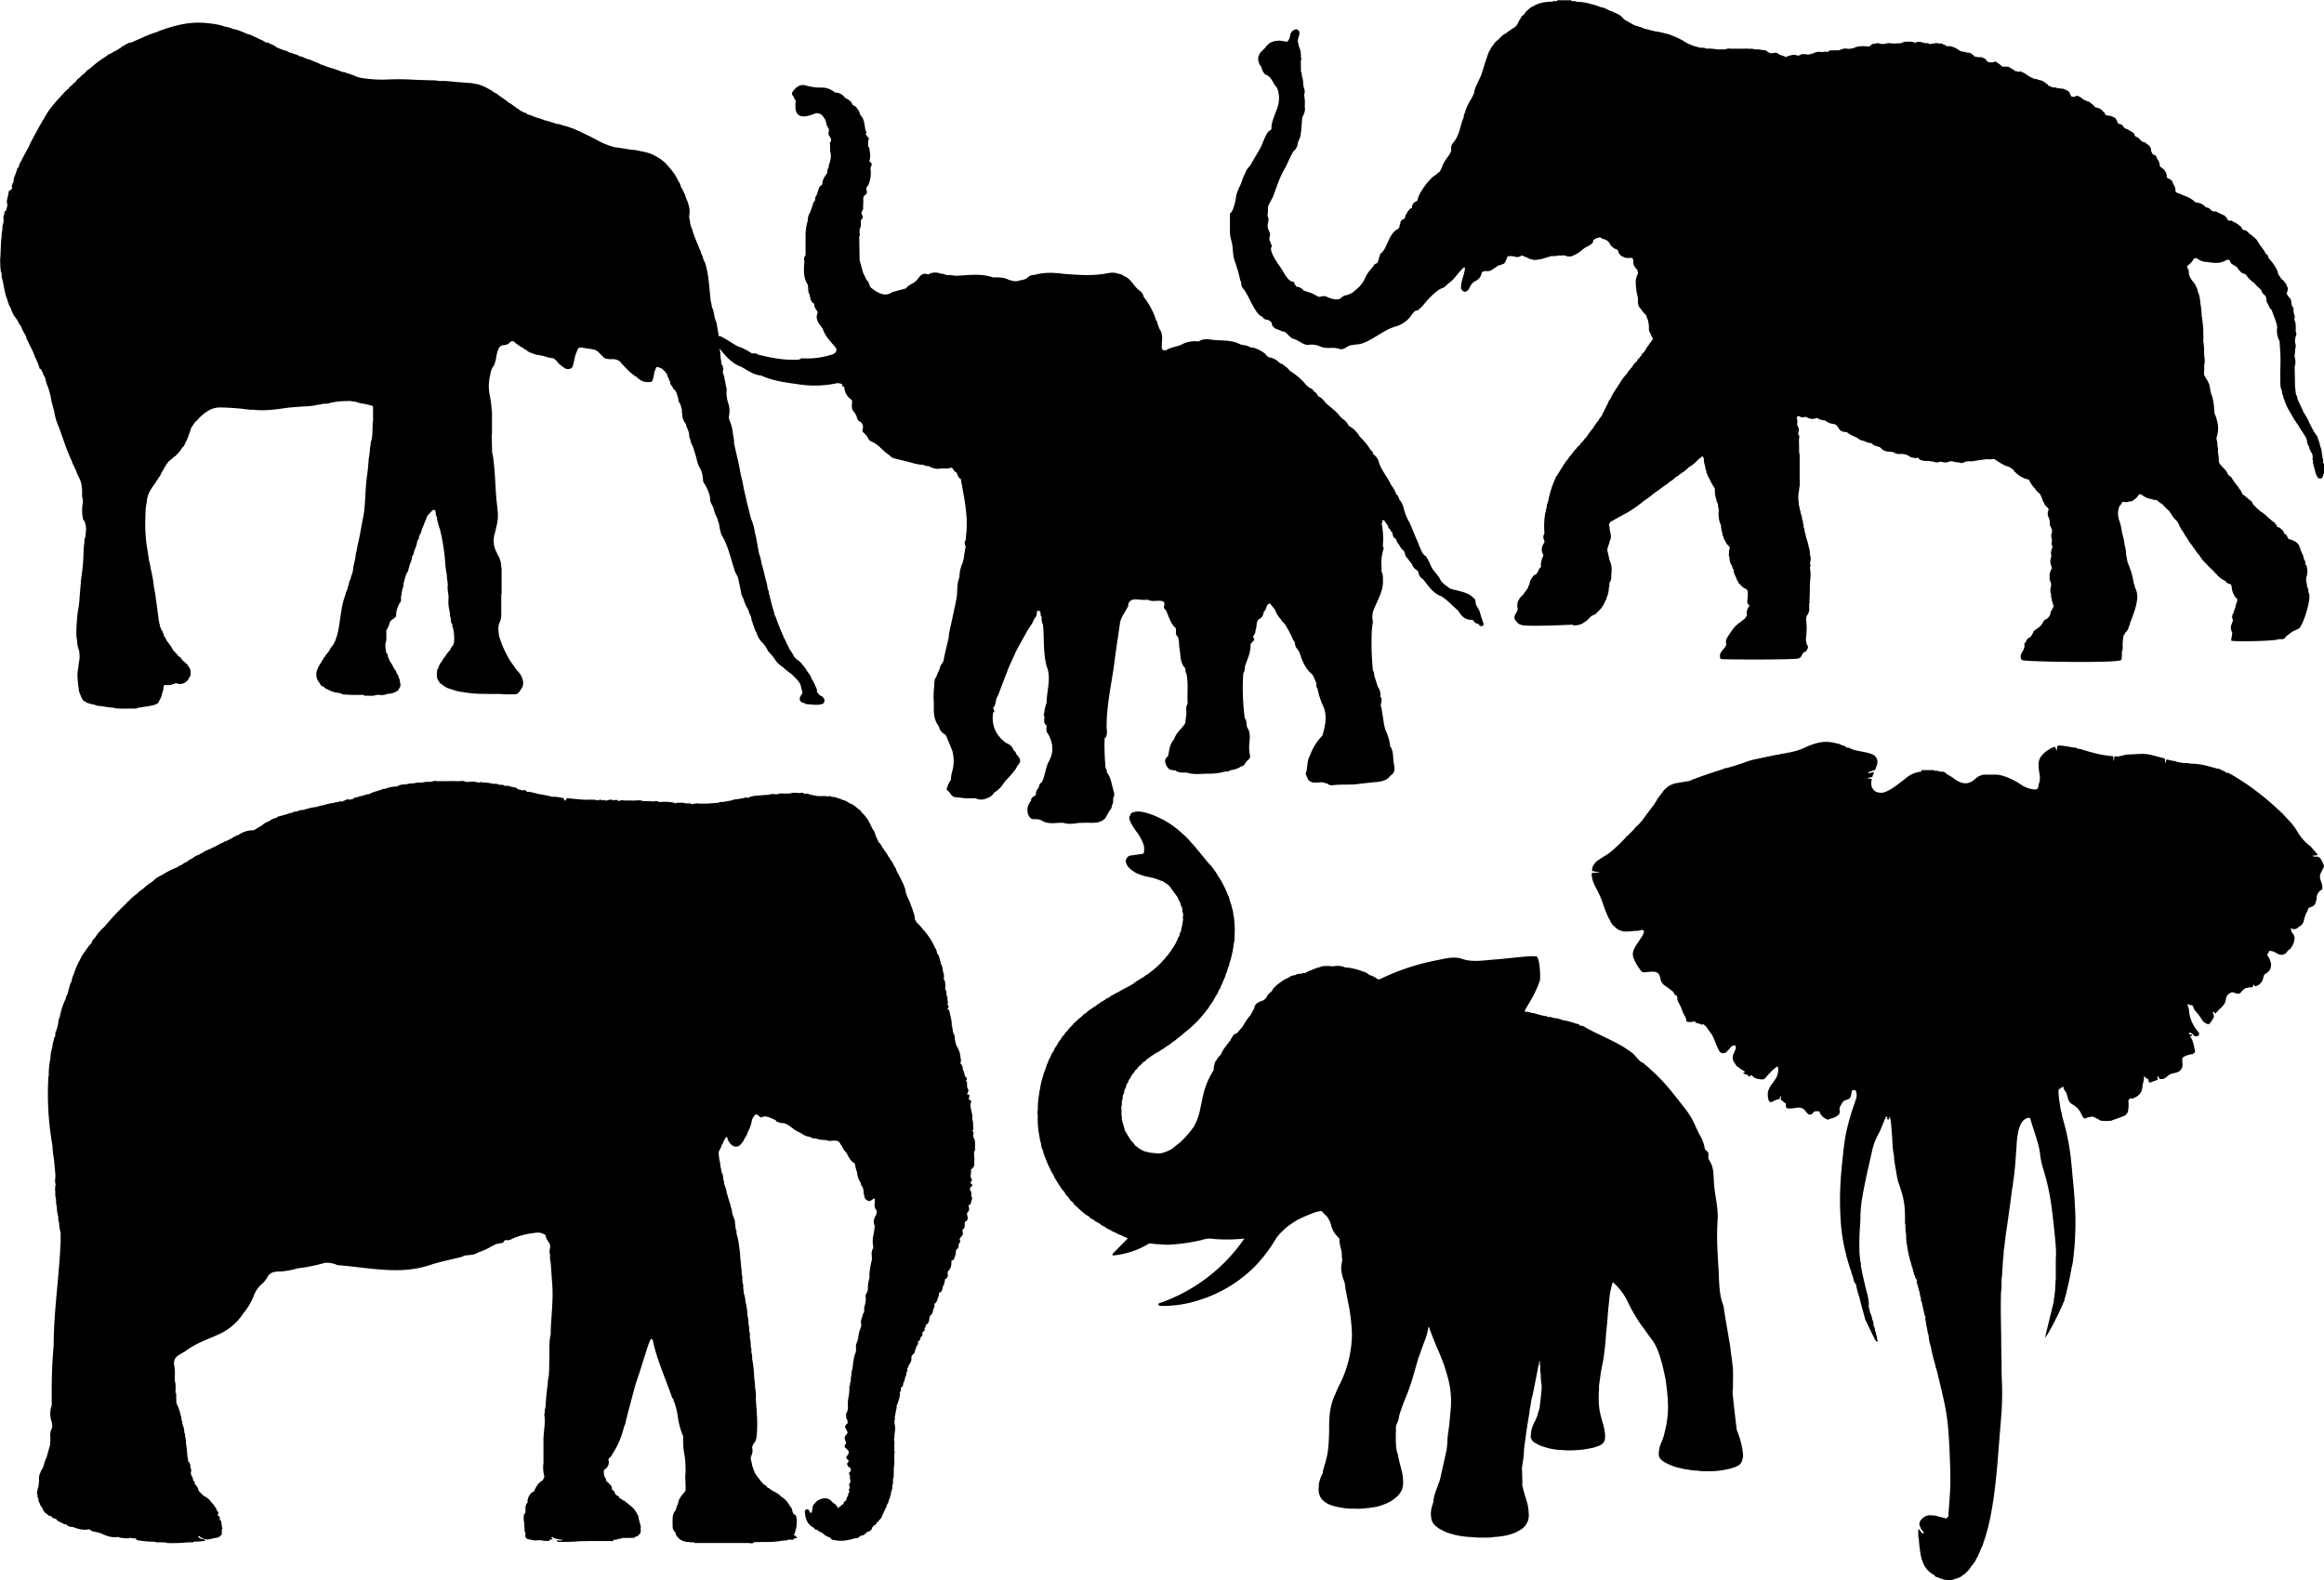 <svg id="Capa_1" data-name="Capa 1" xmlns="http://www.w3.org/2000/svg" viewBox="0 0 1049.86 714.01"><title>elephant</title><path d="M1073.84,232.24a2.08,2.08,0,0,0-.12-.32v-.37s0,0-.07-.12l.07.12a.29.29,0,0,0,0-.31c0-.5.13-1-.29-1.45a5.41,5.41,0,0,0-.34-2.11.81.81,0,0,0,0-.71,6.88,6.88,0,0,0-.6-2.27l-.16-.56a12.76,12.76,0,0,0-.91-3,.29.29,0,0,0-.07-.25c0-.82-.69-1.28-1-1.91l-1.1-1.67a1.93,1.93,0,0,0-.68-1.1,2.2,2.2,0,0,0-.66-1.4.89.89,0,0,0-.34-.69l-.12-.34a.76.76,0,0,0-.34-.7l-.13-.37a.31.31,0,0,0-.21-.35,13.89,13.89,0,0,0-1.43-2.48,1,1,0,0,0-.44-.69c-.07-.15-.15-.29-.23-.43a.29.29,0,0,0-.09-.28l-.08-.37a.35.35,0,0,0-.22-.37l-2.14-4.6a3.91,3.91,0,0,0-.71-2.14c-.12-1.18-.25-2.36-.38-3.54s0-2.45-.08-3.67l-.09-4.68-.07-.46a6.76,6.76,0,0,0,.27-3.62c-.53-1.52.12-3,0-4.56a3,3,0,0,0,.13-2.23,6.12,6.12,0,0,1,.29-3.79,2.18,2.18,0,0,0-.16-1.84c0-1.8.25-3.63-.62-5.33l-.11,0,.11,0c0-.71.46-1.42,0-2.13a7.77,7.77,0,0,1-.36-3,.5.5,0,0,0-.36-.52,5.23,5.23,0,0,1-.68-2.52,2.85,2.85,0,0,0-1.1-2.1l-1-1.46a.36.36,0,0,0,0-.29c.33-.25.28-.64.36-1a1.84,1.84,0,0,0-.09-1.87c0-.19,0-.32-.21-.36-.12-.56-.16-1.18-.81-1.45a3.32,3.32,0,0,0-1.29-1.46l-.55-.61c-.36-.79-1.07-1.37-1.32-2.22a2.73,2.73,0,0,0-.44-1.34,1.85,1.85,0,0,0-.6-1.16.3.3,0,0,0-.16-.27,4.73,4.73,0,0,0-.93-1.49,4.37,4.37,0,0,0-1.09-1.36.44.44,0,0,0-.33-.42l-.74-1c-.18-.49-.16-1.09-.72-1.38a.67.67,0,0,0-.59-.39c-.11-.36-.12-.77-.5-1l0-.07a.38.38,0,0,0-.28-.42,1.83,1.83,0,0,0-.75-1,1.94,1.94,0,0,0-.74-1.05l-1.47-2.38a.27.27,0,0,0-.26-.18c0-.58-.59-.59-.82-.94,0-.21-.11-.32-.33-.3l0,0a.28.28,0,0,0-.3-.28c-.49-.37-.84-.93-1.45-1.16L1040,128l-.41-.41c0-.16-.1-.25-.27-.24a.24.24,0,0,0-.28-.18.84.84,0,0,0-.8-.3l-1-.41a.81.81,0,0,0-.37-.66.78.78,0,0,0-.67-.77,9.27,9.27,0,0,0-3-2,.32.32,0,0,0-.27-.13c-.45-.3-.9-.61-1.48-.32-1.11-.07-1-1.3-1.74-1.78a1.7,1.7,0,0,0-.75-.68l-3.15-1.48c-.54-.48-1.2-.23-1.8-.32l-1.11-.67a2.32,2.32,0,0,0-2.09-1.09,6,6,0,0,0-3.21-2.06l-1.29-.19-.45-.25c-1.89-1.85-4.36-2.6-6.71-3.59-.78-.38-1.78-.4-2.18-1.38.26-1.7-1-2.91-1.44-4.4-.1-.37-.67-.63-1.07-.89s-.92-.5-1.39-.74a4.17,4.17,0,0,0-.71-2.83.37.37,0,0,0-.33-.39l-.13.12.13-.12a1,1,0,0,0-.68-.76L1000,98a.19.19,0,0,0-.06-.24s0,0,0,0l0,0a5,5,0,0,0-1.25-3.25c-.25-.82-.47-1.67-1.56-1.75a.5.5,0,0,0-.42-.32l-.31-.37a.73.73,0,0,0-.31-.72c-.13-1-.1-2.14-1.14-2.81a.79.79,0,0,0-.64-.48c-.58-.36-.93-1.16-1.82-1-.49-.39-1.1-.58-1.48-1.17a3.37,3.37,0,0,0-2-1.34.42.42,0,0,0-.38-.37c-.18-1.5-1.48-1.83-2.53-2.43-.21-.19-.42-.52-.65-.53a2.75,2.75,0,0,1-2.24-1.65.85.85,0,0,0-.55-.37.79.79,0,0,0-.84-.26,1.78,1.78,0,0,1-1.2-1.53.87.87,0,0,0-.51-.65c0-.24-.06-.49-.3-.6a7.2,7.2,0,0,0-4-1.15l-.69-.79a.51.51,0,0,0-.4-.58l0,0a.29.29,0,0,0-.33-.3l-.05,0c-.8-1.54-2.38-1.71-3.78-2.18a1.55,1.55,0,0,0-.72-.81,1,1,0,0,0-.75-.61,1.48,1.48,0,0,0-1-.73.7.7,0,0,0-.66-.38,13,13,0,0,1-2.23-1,4.27,4.27,0,0,0-1.68-1.16,1.49,1.49,0,0,0-1.89,0,2.43,2.43,0,0,1-1.64-.07l-.51-.94a2.32,2.32,0,0,0-1.67-1.83.77.77,0,0,0-.75-.31.2.2,0,0,0-.25-.08,1.11,1.11,0,0,0-1.18-.31.24.24,0,0,0-.28,0c-.56-.45-1.25-.1-1.85-.27-.51-.57-1.18-.21-1.77-.31l-2.12-.8c-.1-.34-.24-.64-.63-.73l-.83-.65a5,5,0,0,0-2.73-1.18,7.58,7.58,0,0,0-2.57-.63.72.72,0,0,0-.68-.36l-1.8-1c-.11-.31-.38-.38-.67-.41,0-.22-.1-.33-.32-.33a9.36,9.36,0,0,0-2.17-1.08c-.14-.3-.29-.28-.44,0-.73.25-1.38-.23-2.09-.25a.3.3,0,0,0-.28-.09,1.46,1.46,0,0,0-.82-.66l-1.28-.75A2.84,2.84,0,0,0,930,53c-.24-.12-.48-.24-.73,0l-.7-.27a11.05,11.05,0,0,0-2.46-1.84c-.37-.47-.74-.34-1.12,0l-.67.11c-.91-.09-1.94.22-2.58-.77A2.51,2.51,0,0,0,920.08,49a1.64,1.64,0,0,0-1.44-.32,9.66,9.66,0,0,1-2.45-.35,4,4,0,0,0-1.78-1.44.74.74,0,0,0-.74-.22l-.38-.06-.66-.1c-1-.49-2.29-.16-3.24-.92-1.71-1.18-3.49-2.14-5.67-1.88l-.63-.37a.36.36,0,0,0-.45-.26.52.52,0,0,0-.32-.07c-.58-.3-1.1-.83-1.84-.43a3.78,3.78,0,0,0-2.37-.16l-2.21.33a.47.47,0,0,0-.29-.14c-.43-.47-1-.28-1.49-.27L892.7,42l-.36,0a1.1,1.1,0,0,0-1.06-.28h-.7c-.31-.07-.47.21-.7.32h-.74a.26.26,0,0,0-.29-.05c-.91-.6-1.94-.25-2.91-.34a.22.22,0,0,0-.32,0l-.74.09c-.3-.07-.58-.08-.76.23-.38,0-.76,0-1,.41l-1.78,0-1.08.09v0l-2.1-.09a1.67,1.67,0,0,0-1.08,0c-.38,0-.79-.07-1.1.28l-2.07,0a.77.77,0,0,0-.46-.13,2.53,2.53,0,0,0-2.21.1,2,2,0,0,0-2,.79l-.37.34-1,.06a13.62,13.62,0,0,0-5,.22.4.4,0,0,0-.31.11,7.56,7.56,0,0,1-3.53.72,4.91,4.91,0,0,0-2.91.25.37.37,0,0,0-.28.11,3.88,3.88,0,0,1-1.77.36,1.89,1.89,0,0,0-1.08,0l-1.09,0-.69,0a.56.56,0,0,0-.66.33,2.31,2.31,0,0,1-1.11.33l-.36,0a1.62,1.62,0,0,0-1.39.13c-.48,0-.95-.25-1.44-.09a4,4,0,0,0-2.85.69L843,47a.32.32,0,0,0-.41.2c-.46.2-1-.07-1.44.38l-.67-.23a.32.32,0,0,0-.3,0h-.42a3.41,3.41,0,0,0-2.18.22,1.66,1.66,0,0,1-1.25.35l0,0a5.08,5.08,0,0,0-3.62.07,1.87,1.87,0,0,0-1.49.67,16.51,16.51,0,0,0-3-1.06,2.7,2.7,0,0,0-2.62-.87,14.1,14.1,0,0,1-1.72.16c-.28-.38-.74-.45-1.13-.64a1.41,1.41,0,0,0-1-.67c-1.57-.08-3.09-.64-4.68-.4-1.14-.51-2.36-.23-3.54-.35a.85.85,0,0,0-.73,0c-2.11,0-4.22,0-6.33,0-.86,0-1.77-.29-2.57.28l-3.87.06a17.38,17.38,0,0,0-4.26-.38h-.35l-.62-.07c-.67-.52-1.48-.22-2.22-.33A23.14,23.14,0,0,1,785.83,42a30.18,30.18,0,0,0-6.6-3.24.84.84,0,0,0-.84-.28l-.33-.1a1.18,1.18,0,0,0-1.08-.31A25.39,25.39,0,0,0,772,37l-5.37-1.37a1.38,1.38,0,0,0-1-.37.83.83,0,0,0-.73-.28,4.69,4.69,0,0,0-1.68-.47h0c-.06-.21-.21-.23-.39-.2l-.33-.12-2.51-1.41a4,4,0,0,0-1.41-.71l-.37-.33-.12.13,0,0h0l.12-.11a.41.41,0,0,0-.4-.29l0,0a1.49,1.49,0,0,0-.67-.73.32.32,0,0,0-.33-.36,5.78,5.78,0,0,0-2.41-1.47.69.69,0,0,0-.79-.32,2.89,2.89,0,0,0-1.73-.77c-1.52-.67-2.91-1.65-4.63-1.78a19,19,0,0,0-4.23-1.38,1.38,1.38,0,0,0-.52-.16,20.16,20.16,0,0,0-5.93-.85c-.75-.55-1.67-.15-2.47-.41,0-.11,0-.21,0-.32h-6.39a1.15,1.15,0,0,1,0,.32l0,.09c-.74.11-1.53-.25-2.22.26a19.14,19.14,0,0,0-5.63.73,6.28,6.28,0,0,0-1.76.72.74.74,0,0,0-.72.35,7.53,7.53,0,0,0-2.8,1.85c-.34.11-.5.42-.72.66a.35.35,0,0,0-.3.38l0,0a.66.66,0,0,0-.43.63l-.33.37a.45.45,0,0,0-.37.33,2.4,2.4,0,0,0-1.13,1.37,8.76,8.76,0,0,0-1.4,2.54l-1,1.39a.79.79,0,0,0-.64.43l0,0-.45.26c-.37.21-.8.33-1,.72a9.21,9.21,0,0,0-2.08,1.47,7.58,7.58,0,0,0-2.81,2.14c-.94,1-2.14,1.63-2.82,2.84a.27.27,0,0,0-.13.24,1.77,1.77,0,0,0-.61.89,1.52,1.52,0,0,0-.68,1l-.7,1.06c-1.3,3.34-2.31,6.78-3.39,10.2-.75,2.35-3.46,6.59-3.44,8.9a20.76,20.76,0,0,0-1.19,2.47.35.35,0,0,0-.29.35l-.29.42s0,0,0,0l0,0a23.49,23.49,0,0,0-2.44,5.69,2.69,2.69,0,0,0-.43,1.74c-1.71,3.9-1.66,7.6-4.53,11.31a4.27,4.27,0,0,0-1.17,2.25,13.73,13.73,0,0,1,0,1.57c-.33,1.92-2.87,4.07-3.56,6.17a.39.39,0,0,0-.3.39.42.42,0,0,0,0,.29,1.55,1.55,0,0,0-.37,1.11c-.28.13-.33.4-.39.66a.49.49,0,0,0-.22.45l-.46.64a2.73,2.73,0,0,0-1.35,1.16c-2.63.91-8,8.32-8.39,10.95a1.5,1.5,0,0,1-1.23,1.35,2.89,2.89,0,0,0-1.42,2.56.26.26,0,0,0-.07.25c-.6.23-1.25.4-1.41,1.16a1.38,1.38,0,0,0-.74,1.06,4.42,4.42,0,0,0-1,2.48c-1.15.45-2.2,1-2.06,2.48-.18.35-.45.68-.33,1.12a1.14,1.14,0,0,0-.07.32l-.75.93c-3,1.19-4.41,6.06-5.8,8.62a8.06,8.06,0,0,1-1,1.49c-.3.34-.66.63-1,1s-1.18,4.34-1.57,4.25a.19.19,0,0,0-.24.12.37.37,0,0,0-.41.21,1.32,1.32,0,0,0-1,1.13.41.41,0,0,0-.35.38,18,18,0,0,0-3.17,4.37c-1.43,3.54-3.11,4.67-5.59,6.85a9.35,9.35,0,0,1-4,1.58.44.44,0,0,0-.39.31s.06.07,0,.09a.36.36,0,0,0,0-.09c-.47.06-1.28,1-1.91,1.24-1.43.45-3.67-.17-5-.72a5,5,0,0,0-2.21-.64c-.78.07-1.57.58-2.27.25-1.1-.52-2-1.1-3-1.52-.34-.15-3.65-1.23-3.61-1.17a4.2,4.2,0,0,0-3.22-1.78L609,151a.77.77,0,0,0-.66-.91c-2.21,0-4.39-4.69-5.44-6.19-.81-1.15-5.85-8.06-4.11-9.61a.28.28,0,0,1-.12.08l.12-.08a1.53,1.53,0,0,0-.32-1.09,4,4,0,0,0-.7-1.75l-.06-1c0-.12,0-.24,0-.36.94-2-.68-3.11-.82-4.91-.1-1.23.89-3.2.13-4.33-.39-1.06.21-2.13,0-3.18l0-1c0-1,2-4.12,2.48-5.36,1-2.83,2.06-5.82,3.24-8.6a40.93,40.93,0,0,1,2.26-4.3c.5-.86,3.33-7.68,4.1-7.68a.46.46,0,0,0,.3-.39,4.43,4.43,0,0,0,1.06-2.49.23.23,0,0,0,0-.28c.44-1.45,1.43-2.73,1.39-4.33.46-1.55.37-7.19,1.07-8.17a5.8,5.8,0,0,0,.73-4.25,13.92,13.92,0,0,0-.31-5,4.25,4.25,0,0,0,0-3.23,9.1,9.1,0,0,1-.37-2.06,10.12,10.12,0,0,0-.66-3.65,2.56,2.56,0,0,0-.36-1.79c0-1.49,0-3-.05-4.49a.3.3,0,0,0,0-.29,1.48,1.48,0,0,0,0-1.57,2.35,2.35,0,0,0,0-1.34,6.65,6.65,0,0,0-.74-3.19.72.72,0,0,0-.28-.73c-.09-.49.08-1-.3-1.46l0-1.51a2,2,0,0,0,.32-1.26,2.15,2.15,0,0,0,.31-1.76,1,1,0,0,0-.68-1.09c-.49-.58-1-.33-1.57-.09A3.28,3.28,0,0,0,607.05,39a4.73,4.73,0,0,1-1.21,2.6,7.26,7.26,0,0,1-1.74-.14,8.67,8.67,0,0,0-6.42.89c-.11.13-.24.23-.35.35l-.36.36a3.82,3.82,0,0,0-.34.36.49.49,0,0,0-.35.36,2,2,0,0,0-.36.36l-.06.32a4.71,4.71,0,0,0-1.41,1.4,3.17,3.17,0,0,0-1.37,1.82,3.46,3.46,0,0,0-.35.79,5.46,5.46,0,0,0,1.36,4.58.3.3,0,0,0,.07.29,5.14,5.14,0,0,0,1.41,2.81l0,0a.37.37,0,0,0,.31.36c2.84.85,3.25,3.76,5,5.63l0,0a3.47,3.47,0,0,0,.29.38,12.77,12.77,0,0,1,.5,7.77c-.75,2.91-2.8,6.76-3,9.62-.08.67.21,1.48-.69,1.83-1.7.68-3.31,6-4.16,7.61-1.24,2.3-2.86,4.82-4,6.88l-.75,1.3-.34.44a7.25,7.25,0,0,0-2,3.26.42.42,0,0,0-.13.3c-.59.54-1.41,3.57-1.78,4.38-1,2.15-2,4-2.27,6.4-.16,1.45-1.17,6.19-2.67,7v8.17c0,2.32.62,3.61,1,5.69.48,2.64.22,5.17,1.23,7.74a71.62,71.62,0,0,1,2.31,8,3.49,3.49,0,0,0,.51,1.32,4.65,4.65,0,0,0,1.35,3.53c2.07,2.56,5.08,11.23,8.15,12.13.61.61,1.11,1.42,2.15,1.35l1.09.39.95.79c.25,1,.38,2,1.4,2.5a.45.45,0,0,0,.44.3.3.3,0,0,0,.36.2l1.81.75.34.06a1.31,1.31,0,0,0,1,.4c1.29-.11,3,2.92,4.57,3.29,2.5.58,4.68,3.14,7.18,2.69a8.7,8.7,0,0,1,4.92.76c3.21,1.31,5,.18,8.06.9a8.07,8.07,0,0,0,1.41.35c1.43.07,2.66-1.31,4-1.69,1.82-.51,3.85-.35,5.72-1,5.17-1.87,9.84-6.26,15-7.61a13.18,13.18,0,0,0,6-3.75c.85-.85,2.16-3.54,3.54-3.45a.69.69,0,0,0,.71-.42,13.51,13.51,0,0,0,2.53-2.48c1.56-2.05,6-6.78,8.6-7.36a.71.71,0,0,0,.58-.47,4,4,0,0,0,1.5-1.31c2.82-1.77,4.37-4.65,6.66-6.89.3-.29.59-.8,1.12-.29-.23,2.85-1.64,5.4-1.8,8.31a2.08,2.08,0,0,0,1.41,2.35c.14.31.3.25.45,0l.16,0,.13-.09a.55.55,0,0,0,.69-.32,3.07,3.07,0,0,0,1.12-1.53,5.74,5.74,0,0,1,2.88-3,4.58,4.58,0,0,0,2.48-3.55.46.46,0,0,0,.31-.4,3.33,3.33,0,0,1,2-.34,3.83,3.83,0,0,0,3-1.08.47.47,0,0,0,.44-.34,2.61,2.61,0,0,0,1.44-1h.14l.09-.1a.69.69,0,0,0,.73-.29,1.26,1.26,0,0,0,1.1-.31c1.12-.11,1.41-1,1.73-1.84a1.21,1.21,0,0,0,.38-1,1.18,1.18,0,0,0,.36-.75,16,16,0,0,1,2.77,0,3.37,3.37,0,0,0,3.6-.39l2.69,1.1a4.59,4.59,0,0,0,2.24.71c.25.35.63.26.95.23a17.45,17.45,0,0,0,5.88-1.31c.36,0,.77,0,1.05-.3,1.16-.3,2.4.09,3.54-.37l3.16-.08.08.09.11,0a3.83,3.83,0,0,0,3.53,0,14.1,14.1,0,0,0,4.43-2.88l1.47-1a.72.72,0,0,0,.72-.37.91.91,0,0,0,.69-.37c.87-.49,1.81-.93,1.74-2.18a.27.27,0,0,0,.15-.28,1,1,0,0,1-.23-.16l.23.16,1.29-.77c.68,0,1.29-.55,2-.31a.38.38,0,0,0,.46.31c.16.29.47.33.74.39a4.12,4.12,0,0,1,3.1,2.5c.27.67.92,1,1.44,1.44.56.68,1.73.47,2.1,1.43a3.68,3.68,0,0,0,2.56,2.76,3.61,3.61,0,0,0,2.52.36c1.4-.11,1.74.22,1.81,1.66,0,.63-.1,1.29.35,1.85a3.88,3.88,0,0,0,1.42,1.78c.06.71.45,1.39.23,2.14a.64.64,0,0,0-.29.73,1.15,1.15,0,0,0-.35,1.05,2.24,2.24,0,0,0-.29,1,29.25,29.25,0,0,0,1,7.9c0,.64,0,1.29,0,1.93a4.15,4.15,0,0,0,1.36,3.1l.34.32a.67.67,0,0,0,.43.68c.42.85,1.36,1.29,1.74,2.18a.29.29,0,0,0,.1.31.69.69,0,0,0,.28.71,14,14,0,0,1,.72,4.25,3.41,3.41,0,0,0,.68,2.54,1.77,1.77,0,0,0,.43,1c0,.48.38.76.65,1.1a.44.44,0,0,0,0,.32l-.39.71c-.23.36-.47.71-.71,1.06a2.53,2.53,0,0,0-.73,1,1.35,1.35,0,0,1-.31.45,1.83,1.83,0,0,0-.71,1,11.18,11.18,0,0,1-1.43,2.13,1.43,1.43,0,0,0-.77,1c-.09.13-.18.26-.29.4a2.65,2.65,0,0,0-.33.34.4.4,0,0,0-.29.38l-.16.31a.3.3,0,0,0-.31.28c-.56.18-.61.68-.75,1.14a5.76,5.76,0,0,0-1.72,1.79l-.71,1.07a1.39,1.39,0,0,0-.66.73.29.29,0,0,0-.12.25c-.34.38-.8.64-1,1.15l-.36.73a1.48,1.48,0,0,0-.71.71,17.44,17.44,0,0,0-2.49,3.53,6.42,6.42,0,0,0-1.08,1.77,2.25,2.25,0,0,0-.76,1,29.15,29.15,0,0,0-2.45,4.36,3.51,3.51,0,0,0-1,1.8,1.91,1.91,0,0,0-.46,1,1.81,1.81,0,0,0-.59,1.17,3.23,3.23,0,0,0-.7,1.41.23.23,0,0,0-.12.26,2.76,2.76,0,0,0-.73,1.5c-.36.25-.47.68-.69,1a3.55,3.55,0,0,0-1,1.45,21.15,21.15,0,0,0-2.48,3.53,29.94,29.94,0,0,0-2.87,3.86,21.28,21.28,0,0,0-2.11,2.53.41.41,0,0,0-.37.36,1.43,1.43,0,0,0-.71,1,3,3,0,0,0-1.44,1.46.34.34,0,0,0-.34.3,9.55,9.55,0,0,0-1.73,2.22,8.46,8.46,0,0,0-1.86,2.46,1,1,0,0,0-.65.71,2.16,2.16,0,0,0-.71,1.07.56.56,0,0,0-.4.62c-.3.34-.69.62-.7,1.14a2.08,2.08,0,0,0-.69,1,2,2,0,0,0-.68,1.13.91.91,0,0,0-.4.69.66.66,0,0,0-.38.63,2.44,2.44,0,0,0-.89,1.28,44.06,44.06,0,0,0-3.33,10.53,7,7,0,0,0-.7,3.12c-.39.44-.3,1-.35,1.49a4.34,4.34,0,0,0-.3.8,36.49,36.49,0,0,0-.34,9.16,2.93,2.93,0,0,0-.06,3.2l.1.7a8.56,8.56,0,0,0-.69,1.21,4.5,4.5,0,0,0-.11,4.12l.31.51c-.66,1.74-1.42,3.47-1.09,5.42a3.21,3.21,0,0,0-1.31,1.89A4.07,4.07,0,0,1,718,282.4a1.54,1.54,0,0,0-1,.66,6.74,6.74,0,0,0-1.85,3.87c-.47.49-.47,1.18-.74,1.75a.49.49,0,0,0-.29.4l0,0c-.17,0-.29.13-.27.33a.26.26,0,0,0-.14.29.4.4,0,0,0-.34.4,2.42,2.42,0,0,0-.72,1.06c-.35.35-.69.71-1,1.07a.41.41,0,0,0-.34.39,1.46,1.46,0,0,0-.75,1,2.74,2.74,0,0,0-.69,1.5,5.14,5.14,0,0,0,.06,2.83l-.42,1.37a.39.39,0,0,0-.25.42.3.3,0,0,0-.13.26.43.43,0,0,0-.31.43c-.82,1.4-.36,2.52.76,3.49a2.61,2.61,0,0,0,1.71,1.16c1.3,1.08,23,0,23.3,0a1.55,1.55,0,0,0,1.23.27,7,7,0,0,0,4.62-1.72c1.28-.68,2-2,3.21-2.76,1.31-.22,2-1.21,2.86-2.11,1.62-1.33,2.41-3.21,3.26-5A.67.67,0,0,0,750,293a11.56,11.56,0,0,0,1.06-4.63c.45-.78.05-1.7.4-2.49a3.92,3.92,0,0,0,.66-2.86c.23-2.3.45-4.6-.66-6.77l-1.08-4.7c-.1-1.49.9-2.71,1-4.16,1.19-1.89.29-3.78,0-5.67a2.67,2.67,0,0,0,0-.85,1.86,1.86,0,0,1,1.14-2.62c1.74-1,3.47-2,5.22-2.93a51.74,51.74,0,0,0,9.32-6.34,28.63,28.63,0,0,0,4.3-3.21.3.3,0,0,0,.34-.28,26.8,26.8,0,0,0,3.52-2.56.38.38,0,0,0,.38-.34c.27-.05.54-.1.66-.41a8.86,8.86,0,0,0,2.29-1.7,10,10,0,0,0,2.75-2.12,4.56,4.56,0,0,0,1.69-1.14,1.72,1.72,0,0,0,.78-.6,11.62,11.62,0,0,0,2.51-1.85,1.59,1.59,0,0,0,.68-.7,17.7,17.7,0,0,0,4.66-3.84.81.81,0,0,0,.6-.46,1.29,1.29,0,0,0,.77-.66c.92-.26.65.69,1,1a9.26,9.26,0,0,0,.65,3.6.81.81,0,0,0,.09.66,1,1,0,0,0,.3.92l.07.5a1.46,1.46,0,0,0,.32,1.1,8.16,8.16,0,0,0,1,2.14,30.09,30.09,0,0,0,2.55,4.57,13,13,0,0,0,.65,5,1.32,1.32,0,0,0,.37,1.05.74.74,0,0,0,.29.72c.19.7-.09,1.48.4,2.12l0,1.41a1.55,1.55,0,0,0,0,1.06,2.73,2.73,0,0,0,0,1.42,10.86,10.86,0,0,0,1,3.71,13.57,13.57,0,0,0,.7,3.78,2.07,2.07,0,0,0,.41,1.4c0,.3,0,.59.27.78a1,1,0,0,1,.16-.12l-.16.12c0,.61.39,1,.73,1.41a3.33,3.33,0,0,0,1.19,1.81,1.76,1.76,0,0,1,.65,1.66c-.47.54-.23,1.19-.26,1.8a3,3,0,0,0,.23,2.18,5.45,5.45,0,0,0,1.05,3.51,4.4,4.4,0,0,0,.73,1.76c0,1.57.87,2.87,1.46,4.25a.58.58,0,0,0,.36.71.45.45,0,0,0,.29.46.2.2,0,0,0,.07.24.51.51,0,0,0,.37.63l.77.79a.72.72,0,0,0,.55.47,2.57,2.57,0,0,0,1.23.93,2,2,0,0,1,1.35,2.16v1.43c-.08.7-.18,1.4-.22,2.11a1.78,1.78,0,0,0,.81,1.82c.31.77-.57,1.09-.64,1.72a3.89,3.89,0,0,0-.34,2.86c-.1.05-.12.12,0,.21l-1.06,1.5a.41.41,0,0,0-.37.35.73.73,0,0,0-.6.43l-.05,0-.35.29.35-.29c-.2,0-.3.11-.37.31a.46.46,0,0,0-.45.31c-2.85,1.82-4.5,4.64-6.23,7.4a3.55,3.55,0,0,0-.11,2.87.36.36,0,0,0-.24.43.16.16,0,0,0-.12.22l-.65.83c-.46.6-1,1.17-1.38,1.81a3,3,0,0,0-.39,2.81.39.39,0,0,0,.37.35c.11.29,34,.39,34.85-.27h.16l.12-.11c.19,0,.34,0,.4-.21a.37.37,0,0,0,.36-.36.44.44,0,0,0,.33-.45.77.77,0,0,0,.36-.71c.36-.43.63-.92,1.23-1.13a1.16,1.16,0,0,0,.92-.91.43.43,0,0,0,.26-.46l.12-.32c.34-.64-.07-1.09-.37-1.57a8.39,8.39,0,0,1-.45-2.72,33.59,33.59,0,0,0,.1-8.5,3.34,3.34,0,0,1,.57-2.23,4.22,4.22,0,0,0,.81-2.81c0-.81,0-1.63,0-2.44a.64.64,0,0,0,.08-.87l.05-.11-.07-.09a3.68,3.68,0,0,1-.37-.32l.37.32a.2.2,0,0,0,0-.31,3.12,3.12,0,0,0,.12-1.25c.16-2.32.06-4.64.17-6.95a.31.31,0,0,0,.06-.29c0-.11,0-.21,0-.32a18.74,18.74,0,0,0-.07-5.79.28.28,0,0,0,0-.29,1.41,1.41,0,0,0,0-1.49.22.22,0,0,0,0-.32.43.43,0,0,0,.07-.26,5.53,5.53,0,0,0,0-3.39.66.66,0,0,0-.12-.32,7.85,7.85,0,0,0-.44-3.15,26.09,26.09,0,0,0-1.3-4.67c-.07-.49,0-1-.38-1.43a2.6,2.6,0,0,0-.34-1.47.16.16,0,0,0,0-.24,1.29,1.29,0,0,0-.31-1.1.27.27,0,0,0-.06-.32,2.5,2.5,0,0,0-.34-1.77.69.69,0,0,0,0-.72.87.87,0,0,0-.27-.74,9,9,0,0,0-.76-3.19,2.23,2.23,0,0,0-.34-1.42.67.67,0,0,1-.15.06l.15-.06c0-1.09-.59-2.08-.46-3.17a15.44,15.44,0,0,1,0-5,2,2,0,0,0,.11-1.36c.56-1.51.3-3.07.29-4.61q0-5.26,0-10.51a1.25,1.25,0,0,0-.29-1,2.46,2.46,0,0,0,0-1.29c.16-2-.19-3.92.11-5.88a1.23,1.23,0,0,0-.48-1.24c0-1.06.74-2.13,0-3.18a.8.8,0,0,0-.36-.72c-.34-1,.39-2.21-.32-3.22.13-1,.26-1.13,1.38-1a1.78,1.78,0,0,0,1.81.39l.33-.07c.67-.26,1.14.25,1.7.45a5.11,5.11,0,0,0,4-.07,5.55,5.55,0,0,0,3.54,1.07,2.18,2.18,0,0,0,1.07.72c1,.79,2.27.81,3.44,1.12.75.2,1,1,1.51,1.4.75,1.72,2.22,2.1,3.9,2.1a2,2,0,0,0,1.08.73.32.32,0,0,0,.38.27l0,0a.69.69,0,0,0,.66.35l0,0a.75.75,0,0,0,.69.33l.07.09.12,0a.94.94,0,0,0,.83.35.32.32,0,0,0,.39.23l.34.12a1.53,1.53,0,0,0,.75.6l.06,0a.57.57,0,0,0,.63.35l.09.1.13,0a.44.44,0,0,0,.48.22l1.69.5c.84.75,2,.47,2.94.93.07.08.11.13.14.13a3.36,3.36,0,0,0,1.93,1.07c1.63.45,1.63.45,2.51,1.43a4.79,4.79,0,0,0,3.51,1c.58.3,1.28,0,1.85.44a4.43,4.43,0,0,0,2.87.66,6.76,6.76,0,0,1,4.14,1.06.81.81,0,0,0,.73.35c.44.39,1,.24,1.48.29a.81.81,0,0,0,1.09,0l.17,0,.17-.06c.66.26.88,1.2,1.76,1.13a4.75,4.75,0,0,0,2.5.33.88.88,0,0,0,.71,0,10.85,10.85,0,0,0,2.47.37,2.42,2.42,0,0,0,2.53,0,5.32,5.32,0,0,1,1.38.17,3.84,3.84,0,0,0,2.88-.19.24.24,0,0,1,0-.1l0,.1.33-.12c1.11-.27,2.11.39,3.19.41l1.39.12a1.15,1.15,0,0,0,1.52-.06,1.19,1.19,0,0,0,1-.34c1.4-.4,2.88.08,4.27-.38l5.28-.75a9.29,9.29,0,0,0,2.58,0,2.13,2.13,0,0,1,1.61.38.39.39,0,0,0,.43.3h0a6.37,6.37,0,0,0,1.76,1.08c0,.19.14.29.34.27a.25.25,0,0,0,.29.12.85.85,0,0,0,.74.38,3.15,3.15,0,0,0,1.73.7,8.77,8.77,0,0,1,2.84,1.85,1.21,1.21,0,0,0,.78.94,11.16,11.16,0,0,0,6,3.24,3,3,0,0,0,.8,1.37.44.44,0,0,0,.27.48,1.68,1.68,0,0,0,.74,1,.81.81,0,0,0,.48.67l.34.35a8.11,8.11,0,0,0,2,2.23.41.41,0,0,0,.37.32c.34.75.69,1.5,1,2.25l0,.12.09.07a.77.77,0,0,0,.32.73.76.76,0,0,0,.35.74,4.36,4.36,0,0,0,1.45,2.12,1.56,1.56,0,0,1,.68,1.34,3.44,3.44,0,0,0-.09,3.06.35.35,0,0,0,.11.18,6.41,6.41,0,0,1,.53,2.85,1.71,1.71,0,0,0,.48,1.43,1.73,1.73,0,0,0,.48,1.06c0,.58,0,1.16,0,1.75-.79,1.18.07,2.37,0,3.55a3.42,3.42,0,0,0,.32,2.76,1.75,1.75,0,0,0-.36,1.15c-.3.17-.27.46-.25.74-.4.93.16,1.88-.07,2.81a4.63,4.63,0,0,0,0,3.65l.39,1.3a3.91,3.91,0,0,0-.75,1.39,5.73,5.73,0,0,0-.27,2.9,1.64,1.64,0,0,0,.28,1.51,1.61,1.61,0,0,0,.37,1s.13-.08.14-.07l-.14.07a1.76,1.76,0,0,0,0,1l-.08.1.06.11a5,5,0,0,0,0,3.71,3.37,3.37,0,0,0,.32,2.14,2.17,2.17,0,0,0,.37,1.52,1.6,1.6,0,0,0,.42,1.3c.13.84-.6,1.38-.75,2.13a2.7,2.7,0,0,0-.73,2.06l-.71,1.11-1.08,1.05c-.28,0-.58,0-.7.35a.39.39,0,0,0-.38.36.4.4,0,0,0-.29.41,7.72,7.72,0,0,1-2.87,3.13c-.67.45-1.58.83-1.75,1.83l-.07.11-1,1.66c-.85.58-1.85,1-2.12,2.14.07,0,.12,0,.1.12l-.1-.12-.15.31a.31.31,0,0,0-.28.36.59.59,0,0,0-.28.73V315a6.54,6.54,0,0,1-1,2.38c-.57,1-1.12,2.09-.38,3.28a.33.33,0,0,0,.28.39c.65.81,44.35,1.49,44.8-.06.46-.43.2-3,.34-3.51l.06-.68c.36-.32.28-.75.27-1.16a27.66,27.66,0,0,1,.36-5.6,3.21,3.21,0,0,0,.79-1.37,4.35,4.35,0,0,0,1.65-2.92,1.26,1.26,0,0,0,.4-1c1.22-3.45,2.73-6.81,3.24-10.5a9.27,9.27,0,0,0-1-6.23,1.9,1.9,0,0,0-.39-1.4,37.14,37.14,0,0,0-2.84-9.68c-.23-1.27-.47-2.53-.71-3.8a14.4,14.4,0,0,0-.69-4.32,13.85,13.85,0,0,0-.77-3.87,1.33,1.33,0,0,0-.31-1.06,26.05,26.05,0,0,0-1.41-6.29,8.74,8.74,0,0,1,.25-6.13,4,4,0,0,0,1.14-1.74,1.74,1.74,0,0,1,1-.14,3.16,3.16,0,0,0,2.2-.21,3,3,0,0,0,2.5-1A.38.38,0,0,0,989,248a1.26,1.26,0,0,0,.73-.72.44.44,0,0,0,.3-.42l.66-.74a2.42,2.42,0,0,1,1.59.62,7.62,7.62,0,0,0,4,1.56c.78.49,1.77.23,2.56.7a17.12,17.12,0,0,0,2.44,1.78,18.61,18.61,0,0,0,2.87,2.88c.24.34.35.77.74,1a2,2,0,0,0,.69,1.11.75.75,0,0,1,0-.45l0,.45a1.78,1.78,0,0,0,.73,1,1.14,1.14,0,0,0,.68.71,1.37,1.37,0,0,0,.71.73.53.53,0,0,0,.34.47.17.17,0,0,0,.11.22.49.49,0,0,0,.25.46,13.88,13.88,0,0,0,2.15,3.85,12.24,12.24,0,0,0,1.49,2.41,30.48,30.48,0,0,0,2.89,4.24,1.25,1.25,0,0,0,.6.77.41.41,0,0,0,.3.37,1.83,1.83,0,0,0,.72,1.11,3.56,3.56,0,0,0,1.11,1.38,17,17,0,0,0,3.13,3.94,33.64,33.64,0,0,0,3.24,3.19,8.89,8.89,0,0,0,1.75,1.82c0,.11,0,.19.1.22l1,1a10.83,10.83,0,0,0,2.15,1.39l.69.43a.41.41,0,0,0,.34.36.33.33,0,0,0,.36.36c.47.47,1.18.41,1.71.74.48,1.38.31,2.92,1.13,4.2a1,1,0,0,0,.39.71c0,.46.32.71.61,1A1.52,1.52,0,0,1,1035,294a22.81,22.81,0,0,0-1,3.53,10.37,10.37,0,0,0-.73,2.16,3.29,3.29,0,0,0-.65,1.81,2.74,2.74,0,0,0,.37,1.42l-.09.59c-.47,1.3-1.21,2.56-.67,4a.71.71,0,0,0,.36.72l0,0c.2,1.38-.34,2.68-.42,4,0,.65,19.45.27,21.05-.48,1.17-.41,2.43.35,3.25-.72a1.51,1.51,0,0,0,.59-.73l2.23-1.71a.34.34,0,0,0,.37-.3.41.41,0,0,0,.31-.16.42.42,0,0,0,.47-.27,10.41,10.41,0,0,0,2.21-1c1.93-.82,6.2-14.54,4.5-16.18l-.09-.64a3.82,3.82,0,0,0-.4-1.76l-.31-1.08a.83.83,0,0,0,0-.72,1.54,1.54,0,0,1-.27.15.89.89,0,0,1,.27-.15,5.67,5.67,0,0,1,0-3.55,7.58,7.58,0,0,0,0-3.9.69.69,0,0,0-.31-.79.33.33,0,0,0-.28-.34c-.19-.59.19-1.31-.41-1.81-.53-1-.38-2.2-1.13-3.1a3,3,0,0,0-.68-1.44,1.65,1.65,0,0,0-.34-1.21l0-.11-.08-.07a3.2,3.2,0,0,0-1-1.82,2.91,2.91,0,0,0-1.49-1,.78.78,0,0,0-.69-.37c-.37-.44-.94-.2-1.37-.41-.15-.31-.47-.3-.73-.38a3.4,3.4,0,0,0-.68-1.45c-.06-.42-.37-.56-.74-.62l-.37-.34c0-.29,0-.58-.33-.73a.82.82,0,0,0-.42-.67c-.08-.32-.35-.41-.62-.49-.35-.75-1.16-.75-1.77-1.06a.23.23,0,0,0-.11-.23.58.58,0,0,0-.34-.65l0,0a3.94,3.94,0,0,0-1.74-1.71l-2.88-2.56c-.14-.53-.7-.44-1-.73a.34.34,0,0,0-.4-.3.65.65,0,0,0-.63-.45l-2.47-2.14a1,1,0,0,0-.73-.7l-.72-1a1.87,1.87,0,0,0-1.15-1.39,1.74,1.74,0,0,0-1-.78,1.1,1.1,0,0,0-.73-.69,3.2,3.2,0,0,0-1.42-1.07l-.35-.34a.76.76,0,0,0-.39-.69,2.82,2.82,0,0,0-1.06-1.78,2.09,2.09,0,0,0-.71-1.06.37.37,0,0,0-.33-.39.64.64,0,0,1-.1.13l.1-.13a.45.45,0,0,0-.34-.35c0-.5-.42-.75-.75-1a8,8,0,0,0-1.07-1.74,2,2,0,0,0-1.07-1.1l-1-1.06s0-.09,0-.12a2.25,2.25,0,0,0-.08-.24.32.32,0,0,0-.26-.4.3.3,0,0,0-.26-.34,1.65,1.65,0,0,0-.81-1,1.2,1.2,0,0,0-.72-.74c-.59-.94-1.59-1.62-1.79-2.8a18.87,18.87,0,0,0-.35-3.9c-.14-1,.26-2-.31-3l0-.58a4.19,4.19,0,0,0-.32-2.16c0-.22,0-.44-.08-.67l0-.36a12.71,12.71,0,0,0,.66-5.67,21.72,21.72,0,0,0-1.67-5.7.45.45,0,0,0,0-.34.62.62,0,0,0,0-.71,27.81,27.81,0,0,0-.51-4.47,1.56,1.56,0,0,0-.15-.55.83.83,0,0,0-.15-.68c0-.16,0-.3-.18-.38a1.48,1.48,0,0,0-.35-1.12.21.21,0,0,0-.08-.26c-.12-.73-.34-1.45-.44-2.2a6.76,6.76,0,0,0-.95-3.12.79.79,0,0,0-.34-.72c-.35-.6-.71-1.19-1.07-1.78a2.54,2.54,0,0,1-.4-1.63,15.55,15.55,0,0,0,.05-3.27,9.71,9.71,0,0,0,0-4.67v-.36a32.9,32.9,0,0,0-.37-6v-.71a8,8,0,0,0,0-2.13,37.44,37.44,0,0,0-.52-7.09,1.37,1.37,0,0,0-.17-1.06,37.85,37.85,0,0,0-.68-6.45,13.08,13.08,0,0,0-1.08-4.93,4.94,4.94,0,0,0-1-2.51.58.58,0,0,0-.34-.73,2,2,0,0,0-.73-1.08.36.36,0,0,0-.32-.37c-.84-1.34-1.87-2.6-1.69-4.36a1.65,1.65,0,0,0-.5-1.25c.09-.43-.3-.7-.38-1.07,1-1,2.26-1.78,2.89-3.13a1.35,1.35,0,0,1,2-.32.38.38,0,0,0,.42.28l.12-.12-.12.12a6.41,6.41,0,0,0,3.89,1.11c2.67.46,5.34.84,7.92-.45.72-.36,1.47-.8,2.31-.26a2.4,2.4,0,0,0,1.53,2l1.76,1.17a6.89,6.89,0,0,0,1.4,1.78,1.3,1.3,0,0,0,1.06.76.72.72,0,0,0,.73.29.92.92,0,0,0,.72.37,12.14,12.14,0,0,0,2.86,3.16.64.64,0,0,0,.68.39,17.47,17.47,0,0,0,2.82,2.88,1.29,1.29,0,0,0,.69.69,3.34,3.34,0,0,0,1,1.85,2.53,2.53,0,0,1,1.21,2.29,3.34,3.34,0,0,0,.62,1.95c.57.94.74,2.13,1.78,2.77.77,2.52,2,4.9,2.48,7.51l0,.64a9.63,9.63,0,0,0,1,5.8,1.23,1.23,0,0,1,.11.51c.2,2.81.43,5.61.41,8.43s-.15,5.78-.07,8.66c0,1.68-.11,3.42.69,5a6.29,6.29,0,0,0,.66,2.59.67.67,0,0,0,.1.6.72.72,0,0,0,.31.71c.8,3.15,2.65,5.78,4.22,8.54a3.68,3.68,0,0,0,1.06,1.52.16.16,0,0,0,.11.23.32.32,0,0,0,.26.38.46.46,0,0,0,.34.46,27.12,27.12,0,0,0,2.43,3.82,1.88,1.88,0,0,0,.73,1.08.68.68,0,0,0,.41.68.79.79,0,0,0,.38.69.76.76,0,0,0,.27.73.81.81,0,0,0,.13.68c-.16,1.13.56,1.94,1,2.86a1.32,1.32,0,0,0,.31,1.11,2.61,2.61,0,0,0,.77,1.37.74.74,0,0,0,.35.72.35.35,0,0,0,0,.33s0,.1,0,.14a1.22,1.22,0,0,0,.1.24c.08.77-.37,1.58.22,2.3l0,.14a.78.78,0,0,0,0,1l.08.09v0a2.23,2.23,0,0,0,.25,1.32.39.39,0,0,0,.08.1,1.46,1.46,0,0,0,.33,1.15.19.19,0,0,0,.06.27A6.12,6.12,0,0,0,1071,238c.09.36.19.71.65.77a.71.71,0,0,0,.73.24l.36,0c.54,0,.55-.4.7-.72.49-.34.26-.92.44-1.36l.15,0,.14,0v-4.62A.26.26,0,0,0,1073.84,232.24Z" transform="translate(-24.26 -22.82)"/><path d="M348,178.63c3.21,3.94,6.13,8.22,11.26,10,2.82,1.57,5.45,3.61,8.84,3.87h0c5.6,2.59,11.59,3.19,17.63,4.07a48.17,48.17,0,0,0,16.78-.63,6,6,0,0,1,2.13.42h0c0,.69.18,1.17,1,1.21h0l.12,1.09h0a7.42,7.42,0,0,0,3.35,4.91h0c.3,1.86-.77,4,1.14,5.51h0l1,1.84h0a.46.46,0,0,0,.09.39,2.66,2.66,0,0,0,1.67,2.17l0,0h0a3,3,0,0,1,1,3.12c-.16.67-.29,1.46.6,1.85h0l1.53,1.75h0a3.32,3.32,0,0,0,2.2,2.31h0c3.08,1.36,4.92,4.32,7.74,6h0a4.32,4.32,0,0,0,2.91,1.59l6.63,1.66h0a25.14,25.14,0,0,0,6.08,1.16c.63.62,1.45.42,2.2.52h0a7.55,7.55,0,0,0,5.61,1.05l3.24,0,.68-.26h0c1.66-.42,1.5,1.72,2.72,1.94h0c.9.84.64,2.52,2.12,2.95h0c1.55,8.74,3.6,17.43,2.3,26.42h0c0,.4,0,.8,0,1.2h0a2.27,2.27,0,0,0-.08,2.77.47.47,0,0,0,0,.46h0c-.66,2.56-.63,5.26-1.59,7.76h0a.77.77,0,0,0-.25.52,17.8,17.8,0,0,0-1,5.47h0c-1.31,3.05-.69,6.36-1.3,9.5-1,5.21-2.22,10.39-3.31,15.6a19.21,19.21,0,0,0-.22,2.17c-.77,3.34-1.65,6.67-2.26,10.05-.26,1.43-1.61,2.21-1.7,3.64h0l-1.67,4c-1.22,1.56-.69,3.5-1,5.23a38.28,38.28,0,0,0-.08,6.43c0,.73,0,1.46,0,2.19,0,3,.2,5.9,2.23,8.34h0a5.34,5.34,0,0,0,2.84,3.82l.51.6h0l2.55,6.18a1.35,1.35,0,0,0,.21.51,18,18,0,0,1-.25,10.2,14.84,14.84,0,0,0-.36,3,10,10,0,0,0-1.63,3.34h0c-.6.79-.24,1.32.48,1.75h0c1.07,1,1.5,2.82,3.44,2.75l4.44.51h0l1.11,0h3.32a5.77,5.77,0,0,0,5,0h0a5.76,5.76,0,0,0,3.37-2.59h0a12.57,12.57,0,0,0,3.37-2.92l.46-.57a2.17,2.17,0,0,1,0-.72c.11.08.14.29,0,.72l1.12-1.61c2-2.3,4.36-4.35,5.67-7.21,2.12-2,.75-3.53-.64-5.08h0a2.45,2.45,0,0,0-1.13-1.65,5.07,5.07,0,0,0-3.38-3.31c-4.7-3.42-6.78-8-5.95-13.77h0c1.13-.72.15-1.41,0-2.11,1.56-1.57.93-4,2.23-5.67q2.43-6.37,4.87-12.74h0l3.54-7.75h0q1.32-2.4,2.65-4.8h0l2.21-4h0c.73-1.1,1.45-2.2,2.18-3.29h0l1.05-2.32c1.16-.82.93-2.12,1.14-3.27h0c2.48-.48,1,2.13,2.11,2.72a5.93,5.93,0,0,0,.56,3.47c.6,6.26,0,12.62,1.65,18.79,2.21,5.49,0,11,0,16.48h0a19.15,19.15,0,0,0-1.14,4.95h0c-.34.4-.17.77.07,1.13h0c.23,1.28-.52,2.7.57,3.85h0l.48.29h0c0,1.24-.48,2.54.52,3.64,2.36,4.06,2.91,8.21.58,12.49h0c-1.64,3-1.72,6.55-3.26,9.59h0c-1.17.57-1.17,1.83-1.64,2.81h0a3.18,3.18,0,0,0-1,2.76l-.54.63h0a2.33,2.33,0,0,0-1.66,1.69.51.51,0,0,0,0,.48c-2.38,2.51-2.14,6.93.45,8.29h0l2.78.05,1.56.54c3.11,2.09,6.61.84,9.93,1.13,2.27.71,4.53.33,6.79,0h0l3.26-.09h0c3.14,0,6.44.57,8.87-2.23l1.8-3.24a2.9,2.9,0,0,0,1-2.15h0a5.21,5.21,0,0,0,.58-3.4l0,0c.86-1.34.5-2.69,0-4a.4.4,0,0,0-.05-.43c-.71-2.5-1-5.14-2.73-7.27a3.93,3.93,0,0,0-.61-2.11h0a110.29,110.29,0,0,1-.43-13.23l-.25-.19h0a2.43,2.43,0,0,0,.25.2c1.59-1.49.92-3.55.91-5.19-.06-10.15,2.38-20,3.62-30,.73-5.88,1.71-11.75,2.51-17.64.25-.67.51-1.35.77-2h0q1.29-2.26,2.6-4.53h0a2.41,2.41,0,0,0,.3-1.43c.8-2.28,3-2.25,5.36-1.92a28.31,28.31,0,0,0,3.57,0,.77.77,0,0,0,.28.15c1.37.69,2.87.33,4.3.32,1.88,0,3.38.08,2.6,2.65a1.24,1.24,0,0,0,.72,1.37h0c1.33,2.56,1.95,5.47,3.91,7.71,1.8,1-.26,3.46,1.66,4.43h0l.48,2.21h0l.15,2.67c.68,3,.2,6.26,2.2,8.91,1,.73.2,2.06,1,2.87,1,4.55.28,9.16.57,13.74h0c-.93,1.39-.59,2.94-.55,4.45h0l-.55,4.35h0c-1.55,2.5-4.16,4.25-5,7.22h0c-2.11,2.14-2.12,5-2.78,7.69h0c-1.92,1.37-1.35,3-.45,4.64l.44.56h0c.83,1.2,2.15,1,3.34,1.17h0c1.52,1.24,3.34.92,5.09,1,3.47,1.11,7,.43,10.55.5a28.84,28.84,0,0,0,6.41-.86,3.45,3.45,0,0,0,.94-.21c.57.08,1.15.18,1.56-.38h0c1.73-.42,3.54-.63,5-1.76h0a2.75,2.75,0,0,0,2.14-1.74h0l1-1.19h0c2-1.11.55-2.84.77-4.27h0c-.56-3.33,1.11-6.84-.74-10.08-1-1.32-.11-3.23-1.34-4.5h0a102,102,0,0,1-.69-20.37h0c.9-1.15.46-2.64,1-3.88,1-2.87,2.33-5.65,2.29-8.77,0-.9.63-1.23,1.06-1.77h0c1-.71.48-1.42,0-2.13h0c.58-.88,1.3-1.69,1.12-2.86.87-1.57.07-3.65,1.53-5h0a3.75,3.75,0,0,0,2.21-3.36c1.45-.9.86-3.31,2.83-3.82l2.23,2.78a13.34,13.34,0,0,0,2.74,4.46,3.61,3.61,0,0,0,1.48,1.7,50.14,50.14,0,0,1,4.09,7.65h0l.49.61c.48,1,.2,2.33,1.19,3.16h0c.37.6.75,1.19,1.13,1.78h0c1.13,3.48,2.34,6.91,5.22,9.44,1.34,1.17,1.67,3,2.44,4.48h0c0,.77-.28,1.61.43,2.25h0a36.74,36.74,0,0,0,2.4,7.66c2.17,4.33,1.27,8.85,0,13.29a.34.34,0,0,0-.08.41h0a24.33,24.33,0,0,0-5.45,8.44c-.18.42-.37.83-.56,1.24h0a2.14,2.14,0,0,0-.1.22c-1,2.36-.54,5.05-1.54,7.42l1.14,2.63h0c1.85,2.22,4.34,1,6.57,1.24h0l2.19.62h0a2.8,2.8,0,0,0,2.54.64c4.14-.48,8.34.05,12.46-.68l5-.54h0c3-.33,6.1-.19,8.26-2.86h0l.57-.52h0c1.61-1.19,1.61-2.71,1.23-4.55-.53-2.51-.19-5.17-1.22-7.62l-.48-.58h0a23.16,23.16,0,0,0-2.28-7.75h0c-.17-.73-.35-1.46-.52-2.19-.4-2.57-.79-5.13-1.19-7.7h0c-1-1.59,1-3.49-.53-5a5.92,5.92,0,0,0-.92-4.17.78.78,0,0,0-.2-.27L645.07,328h0c-.13-.71.09-1.52-.58-2.08a121.91,121.91,0,0,1-.55-17.51,42.61,42.61,0,0,1,.53-4.63h0a9.44,9.44,0,0,1,.57-6,.67.67,0,0,0,.14-.33c1.78-4.18,4.19-8.17,3.81-13a7.27,7.27,0,0,0-.62-3.44V278.9a20.44,20.44,0,0,1,1-8.32h0c-.15-.36-.29-.72-.43-1.08h0a34.72,34.72,0,0,0-.52-10.12h0c.15-.34.72-.63.1-1h0c.14-.49.55-.5.94-.54h0l1.63,2.27c.27.62.32,1.36,1,1.77l.06-.06h0l0,0h0a2.64,2.64,0,0,0,1.1,1.59h0c.2,1.19.26,2.47,1.71,2.94h0a.24.24,0,0,0,.09.34,3.06,3.06,0,0,0,.93,1.8h0c.73,1.09,1.19,2.39,2.39,3.13l.57,1.16h0A3.08,3.08,0,0,0,660,275h0c.72.93,1.44,1.87,2.17,2.8a4.74,4.74,0,0,0,2.26,2.73h0l.52.58a4.19,4.19,0,0,0,2.12,3.37c2.44,3,4.47,6.4,8.38,7.8,2.87,1.84,5.13,4.38,7.66,6.61h0c1.31,2.34,3,4,5.84,4a.87.87,0,0,0,.5,0l.5.39h0a2.09,2.09,0,0,0,2.08,1.32h0c.45.71,1,1.47,1.93,1s.34-1.33.09-2.08c-.52-1.52-1-3.08-1.41-4.62L691,296l0,0h0c-.21-1.12,0-2.4-1.22-3.14l-.88-.79h0c-2.86-2-6.35-2.25-9.55-3.3h0c-1.9-1.4-4-2.58-4.89-5l-3-3.78h0c-1.18-2-1.81-4.29-3.3-6.12a.54.54,0,0,0-.43-.06h0l-1.17-1.63h0L661.06,259a21.49,21.49,0,0,1-2.65-6.45,10,10,0,0,0-1.65-3.62h0c-.73-.8-.62-2.13-1.71-2.69a13,13,0,0,0-2.34-4.24c-1.56-3.52-4.25-6.43-5.5-10.12-.26-1.77-1.45-2.91-2.69-4h0a1.73,1.73,0,0,0-1-1.62h0a30.72,30.72,0,0,0-5-6.16h0a12.76,12.76,0,0,0-5-4.9,6.94,6.94,0,0,0-2.9-3.23l-.5-.58-.62-.53h0c-1.75-2.54-4.46-4.06-6.55-6.24h0c-.92-1.11-1.78-2.29-3.25-2.74a1.63,1.63,0,0,0-.18-.43h0a3.64,3.64,0,0,0-1.61-1.7h0a3.43,3.43,0,0,0-2.11-1.71h0l-1.24-1h0a30.48,30.48,0,0,0-7.71-6.74,6.56,6.56,0,0,0-2.29-2.12h0c-.5-.75-1.37-.93-2.11-1.3l-.49-.44h0a8.17,8.17,0,0,0-4.55-2.18l-1.22-1.05h0l-.45-.59h0a16.08,16.08,0,0,0-5.53-2.77l-1-.05h0a7.94,7.94,0,0,0-4-1.13l-2.25-1h0c-3.58-1.25-7.38-.9-11.06-1.33-1.82-.22-4.22-.65-6.08.75a13.18,13.18,0,0,0-8.31,1.69c-2.08.68-4.28,1.05-6.22,2.14h0c-1.87.59-2.26-.19-2.21-2,.06-2.49.68-5.13-1-7.41-.36-.95-.72-1.91-1.07-2.86h0a1,1,0,0,0-.44-1A33.25,33.25,0,0,0,540.94,157h0a4.79,4.79,0,0,0-1.66-2.72c-2.66-1.73-3.76-5.06-6.69-6.51h0a.74.74,0,0,0-.5-.12h0a4,4,0,0,0-2.68-1.13h0c-2.07-.92-4.15-.35-6.23,0-6.08,1-12.17.49-18.25.06-4.47-.6-8.93-.85-13.33.47h0a4,4,0,0,0-3,1.06c-1.32,1.37-3.2,1.12-4.77,1.75l-1.58,0h0l-2.16-.56h0c-2.26-1.22-4.73-1.18-7.19-1.13-5.25-1.83-10.68-1.08-16-.78-1.77.1-3.39-.46-5.09-.26a5.07,5.07,0,0,0-2.58-.64h0a6.21,6.21,0,0,0-5.13.06l-.54.32h0c-3.13-1.35-4,1.47-5.59,3-1.43,1.19-3.33,1.74-4.5,3.28h0L428,154.63a1.38,1.38,0,0,0-.67.18c-2.7,1.93-5.2.91-7.66-.55h0l-1.53-1.14h0c-1.45-.85-1-2.92-2.42-3.77h0c-.53-1.12-1.06-2.23-1.6-3.35l-1.53-5.6h0c-.06-3.49-.11-7-.17-10.46l.12-.52h0c.4-.4.16-.77,0-1.15l.09-2.1h0c.93-1.19.28-2.62.59-3.91.57-.61,1.2-1.4.61-2.12-1-1.22.13-2,.34-2.93V116.1l.09-2.22h0c0-.94-.2-1.92.49-2.73a1.76,1.76,0,0,0,1-2.3,1.73,1.73,0,0,1,.67-2.16h0a.48.48,0,0,0,.18-.43,13.89,13.89,0,0,0,.9-7.3h0c-.08-.93,1.3-1.84,0-2.79l-.54-.56c.8-2,.21-4,0-6.06h0l-.53-.58c0-.92,0-1.84,0-2.75.42-.36.52-.75.08-1.16l-1.2-1.63a1.37,1.37,0,0,0,0-1.65c-.63-2.44-.41-5.17-2.49-7.1a5.57,5.57,0,0,0-1.38-2.85h0c-.41-.94-1.38-1.19-2.1-1.74h0c-.5-1.77-2.16-2.3-3.45-3.23h0a5.39,5.39,0,0,0-4.43-2.23,9.18,9.18,0,0,0-6.63-2.23,26.17,26.17,0,0,1-6.5-.94c-2.18-.74-3.93.35-5.35,2-.73.86-1.53,1.72-.34,2.82h0c.17.39.35.77.52,1.16l.6,1c-1,6.83,2,8.54,8.9,5.58h0a3.48,3.48,0,0,1,3.68,1.83,2.43,2.43,0,0,0,.15.26l0,0h0c1.16,1.06.73,2.78,1.63,3.95h0l.57,1.09h0c0,.37,0,.74,0,1.11h0a2.08,2.08,0,0,0,.45,2.27l.54,1.1h0v1h0a1.09,1.09,0,0,0-.47,1.14h0c0,.19,0,.38.05.57h0c0,.92,0,1.84,0,2.76a7.6,7.6,0,0,1,0,4.43h0c0,1-.88,1.75-.55,2.78A3.7,3.7,0,0,0,398,101c-1.13,1.52-2.29,3-2.24,5.07-.62.64-1.48,1.09-1.67,2.08l0,.1-.94,2.83h0a2.5,2.5,0,0,0-.63,2.11h0c-.4.75-1.14,1.35-1.12,2.3h0l-1.11,3.17a6.75,6.75,0,0,0-1.12,3.87h0a22.81,22.81,0,0,0-1,6.81h0l0,1.65c0,2.36,0,4.71,0,7.07h0c-.4.74-1,1.45-.57,2.38,0,.36,0,.72,0,1.07h0c-.27,3.49-.46,7,1.64,10.07h0c0,.53.08,1.05.13,1.57a5.2,5.2,0,0,0,.59,2.77c.46,1.5.29,3.32,2.12,4.11-.17,1.52.83,2.55,1.53,3.71a.78.78,0,0,1,0,.43c-1.31,3.1.87,5.07,2.36,7.26h0c1.12,3.59,3.89,6,6.09,8.86.26,1.72-.63,2.28-2.2,2.8a36,36,0,0,1-12.91,1.64,1.65,1.65,0,0,0-1.49.53h0c-6.41.52-12.63-.68-18.8-2.24l0,.08s0,0,0,0l0-.05c-.78-.86-1.82-.43-2.75-.56h0a26.3,26.3,0,0,0-6.65-3.3c-2.39-1.44-4.72-3-7.19-4.26a1.45,1.45,0,0,0-2.19,1.29A3,3,0,0,0,348,178.63ZM458,284h0v0l-.09-.09Z" transform="translate(-24.26 -22.82)"/><path d="M744.26,417.16l2.38-.15a1.7,1.7,0,0,1,0-.22,9,9,0,0,1-2.59-.34h0c-.36,0-.59-.07-.59-.49a4.79,4.79,0,0,1,.32-1.49h0a.59.59,0,0,1,.39-.63h0a4.53,4.53,0,0,1,1.81-2.15c.94-.69,1.92-1.31,2.91-1.93a24.52,24.52,0,0,0,3.52-2.44,84.54,84.54,0,0,0,6.38-6.18h0a.88.88,0,0,1,.66-.65h0l3-3a4.28,4.28,0,0,1,1.14-1.29,21,21,0,0,0,3.32-3.78c1.39-1.91,2.83-3.78,4.26-5.66l1.62-2.49a1.38,1.38,0,0,1,.64-1h0c.68-.93,1.36-1.87,2.06-2.79a9.65,9.65,0,0,1,6.33-3.85l5.91-1h0a7.5,7.5,0,0,1,2.5-1h0a5.64,5.64,0,0,1,.69-.36q3.12-1.1,6.27-2.16c1.94-.65,3.9-1.27,5.85-1.91.27-.39.66-.34,1-.27h0c2.81-.76,5.59-1.61,8.32-2.62a31.57,31.57,0,0,1,4.25-1.3q5.12-1.1,10.25-2.15a7.3,7.3,0,0,1,.94-.07,12,12,0,0,1,3.46-.65,2,2,0,0,1,1.38-.26,2.88,2.88,0,0,1,.59-.23,25.36,25.36,0,0,0,6.9-2.3,30.8,30.8,0,0,1,4-1.51,18.91,18.91,0,0,1,4.67-.82,17.32,17.32,0,0,1,5.17.72h0a4,4,0,0,1,1.93.61l1.88.66c.37.07.38.54.71.65a2.07,2.07,0,0,1,1.66.35,13,13,0,0,0,3.17,1c.88.16,1.76.35,2.64.54a21.93,21.93,0,0,1,4,1.06,3.68,3.68,0,0,1,2.28,4.51c-.18.71-.47,1.4-.71,2.1a1,1,0,0,1-.78.69c-.92.27-1.81.6-2.71.91.15.24.41.25.64.29h.61a.24.24,0,0,1,.25-.06.71.71,0,0,1,.71-.24h0l.32-.05c.05-.13.17-.17.22-.07a.34.34,0,0,1-.17.5h0a.19.19,0,0,1-.07.22.66.66,0,0,1-.28.65.78.78,0,0,1,0,.16c-.16.81-.22.81-1.26.8-.27.27-.65.19-1,.33a.82.82,0,0,0,.68.31h0c.26,0,.51,0,.77,0s.42.25.36.54a1.93,1.93,0,0,1-.2.41h0c0,.53,0,1.06,0,1.59a3.67,3.67,0,0,0,1,2.44c.21.23.44.45.66.67a5.47,5.47,0,0,0,5.18.11,18.29,18.29,0,0,0,2.11-1.09c.9-.55,1.77-1.16,2.62-1.79q2.1-1.56,4.15-3.19a12.45,12.45,0,0,1,6.28-2.82c.21,0,.42-.07.63-.11-.13-.6-.13-.6.39-.62l.29,0c1.4,0,2.81,0,4.22,0,.4,0,.84-.08,1.16.29.65.05,1.35-.18,1.92.33l1.18.07h0a2.6,2.6,0,0,1,2.32,1.19h0a15,15,0,0,1,3.39,2.05,10.38,10.38,0,0,0,2.92,1.6,5.62,5.62,0,0,0,5.68-.89c.42-.32.83-.66,1.22-1a6.41,6.41,0,0,1,4.22-1.62c1.53,0,3.07,0,4.61,0a12.15,12.15,0,0,1,3.58.64,29.77,29.77,0,0,1,7.43,3.57,13.5,13.5,0,0,0,6,2.45,4.27,4.27,0,0,0,1.71-.07h0c.14-.21.27-.42.4-.64h0a2.89,2.89,0,0,0,.32-1.35,1,1,0,0,1,.29-.86h0a9,9,0,0,0,.16-3.63,28.76,28.76,0,0,1-.48-4.91,6,6,0,0,1,1.32-3.67,10.92,10.92,0,0,1,3.1-2.72l.72-.37a.35.35,0,0,1,.32-.31h0c.7-.14,1.27-.69,2.07-.64l.5,1.57h0c.38-.24.22-.65.32-1h0c0-1,.12-1.16,1-1.18a12.71,12.71,0,0,1,1.74.11c1.72.26,3.43.55,5.15.83h0a.93.93,0,0,1,1,.25,4.94,4.94,0,0,0,1.56.37c.43-.06.74.21,1.09.36h0c1.74.48,3.46,1,5.21,1.43a45.52,45.52,0,0,0,8.28,1.42h0c.37.11.41.4.44.72,0,.49-.17,1,.28,1.46,0-.53,0-1.05.08-1.57a.51.51,0,0,1,.49-.51,1.34,1.34,0,0,1,1.05.18l.74-.28h0a8.48,8.48,0,0,0,2.17-.46,5.27,5.27,0,0,1,1.23-.25c2.06-.09,4.12-.21,6.18-.29a17.48,17.48,0,0,1,5.19.55l5.2,1.38h0a.59.59,0,0,1,.68.62c.06.53-.21,1.11.26,1.58h0c.08-.41.16-.82.25-1.22a.44.44,0,0,1,.57-.37l2.71.66c.45,0,.94-.15,1.29.29a27.68,27.68,0,0,0,3.83.68,6.55,6.55,0,0,1,2.53.22l.09,0a29.9,29.9,0,0,1,6.93.87c1.81.43,3.59,1,5.38,1.43h0a3,3,0,0,1,1.64.58h0c.58.38,1.32.42,1.85.89l.43.45a1.22,1.22,0,0,1,1.07.08c.52.27,1,.53,1.54.82a114.1,114.1,0,0,1,14,9.73c2.63,2.08,5.07,4.36,7.55,6.59.32.08.38.32.4.6h0c.34.19.77.26.92.7h0c1.11,1.2,2.25,2.37,3.33,3.59a23,23,0,0,1,3.12,4.17,21.38,21.38,0,0,0,5.26,6.25,3.46,3.46,0,0,1,0,.39c.07-.08,0-.23,0-.39a6.79,6.79,0,0,1,1.67,1.63h0c.72,1,1.78,1.77,2.36,2.89-.33.26-.67.08-1,.18h0c-.44.16-1-.11-1.35.34h0a5.77,5.77,0,0,0,1.57.25c1.36-.15,2,.64,2.55,1.69.28.57.57,1.13.84,1.71a1.83,1.83,0,0,1-.09,1.81c-.39.69-.74,1.41-1.08,2.13a4.14,4.14,0,0,0-.13,3.24c.16.45.3.91.48,1.35a6.24,6.24,0,0,1,.31,2.35.67.67,0,0,1-.32.67,4.3,4.3,0,0,0-2.27,3.59h0c.17.62-.18,1.12-.33,1.67h0a2.86,2.86,0,0,1-2.16,2.51l-.92.34c-.5.44-.54,1.12-.83,1.67a13.47,13.47,0,0,0-1.52,4.14,3.64,3.64,0,0,1-1.52,2.34c-.38.29-.79.52-1.16.83a2.32,2.32,0,0,1-3,.3s-.09,0-.13,0a3.25,3.25,0,0,0,.85,2.4,3.55,3.55,0,0,1,.69,2.83,8.68,8.68,0,0,1-1.73,3.86c-.16.43-.59.51-.92.7l-1,1.24a.38.38,0,0,1-.31.35l-.56.29a2.88,2.88,0,0,1-2.87-.07l-1.25-.67a6.94,6.94,0,0,0-2.09-.69.75.75,0,0,0-.91.43h0c.12.57-.48.72-.66,1.12h0a2.5,2.5,0,0,0,.53,1.14,6.94,6.94,0,0,1,1,2.3,4.3,4.3,0,0,1-2,5.16,2.07,2.07,0,0,0-1.18,1.56,10.54,10.54,0,0,1-.28,1.07,4.66,4.66,0,0,1-3.28,3.16c-.34.12-.48-.07-.59-.34s-.14-.29-.21-.43c-.28.15-.28.43-.34.69h0c-.07.19-.14.41-.37.47a2.48,2.48,0,0,1-1.52.12l-.72.27h0a2.4,2.4,0,0,0-1.71.74,11.87,11.87,0,0,0-1.21,1.25,1.49,1.49,0,0,1-1.68.58,3.19,3.19,0,0,1-1.06-.3,1.94,1.94,0,0,0-2.23.15,3.11,3.11,0,0,0-1.73,2.32c-.06.32-.13.63-.19.94a4.79,4.79,0,0,1-1.12,2.25,9.87,9.87,0,0,1-2.07,2h0a2,2,0,0,1-.89,1h0c-.14.15-.26.31-.4.44s-.44.21-.59-.1l-.36-.65-.37.39h0a4.5,4.5,0,0,0,.24.76,2.15,2.15,0,0,1-.18,2.25c-.37.58-.77,1.14-1.16,1.71s-.79.77-1.45.52a4.44,4.44,0,0,1-2.32-1.85,26.36,26.36,0,0,0-2.95-3.93,3.85,3.85,0,0,1-1-2.09l-.64-.64c-.62,0-1.29.13-1.63-.61l-.29.3h0c0,.55.41,1,.35,1.56h0c.29.3.24.68.27,1.05a17.11,17.11,0,0,0,.23,1.89,17.4,17.4,0,0,0,3.91,7.88,2.11,2.11,0,0,1,.31.36c.28.49.08,1.42-.36,1.53-.71.17-1.46.36-2-.37a3.16,3.16,0,0,0-2-1.17c-.15.55,0,.73.59.95.28-.3.48-.1.61.14a.29.29,0,0,1-.21.47h0l-.44,0h0c0,.11,0,.22,0,.33h0a10.16,10.16,0,0,1,1.38,3.19c.2.93.43,1.86.64,2.79s.23,1-.7,1.63h0a.6.6,0,0,1-.72.29h-.49a2.13,2.13,0,0,1-1.34.36h0a5.87,5.87,0,0,1-1.14.53,1.63,1.63,0,0,0-1.3,1.86c0,.52.06,1.05.09,1.57a3.62,3.62,0,0,1-2.85,4c-.46.12-.93.21-1.39.33a5.28,5.28,0,0,0-2.74,1.48,3,3,0,0,1-1.19.75c-.26.39-.65.32-1,.29h0c-1.16.13-1.16.13-1.6-.84a3.18,3.18,0,0,0-.23-.4c-.28.14-.29.42-.34.67h0c.22,1,.22,1-.59,1.23-.65.21-1.29.46-1.94.7a6.49,6.49,0,0,1-.74.26.41.41,0,0,1-.52-.24c-.11-.3-.17-.62-.25-.93s-.21-.54-.48-.58c-.64-.07-.9-.64-1.44-1.17-.06.5-.11.8-.12,1.09a6.34,6.34,0,0,1-.32,1.88,7,7,0,0,0-.35,1.87,5.36,5.36,0,0,1-3.35,4.82c-.25.1-.48.23-.72.35-.33.38-.65.32-1,0h-.31l-1,.93h0a15.14,15.14,0,0,1,0,4.09,3.39,3.39,0,0,1-2.39,3.19c-.35.12-.69.27-1,.39L978.42,529c-.08.07-.16.18-.24.19a23.31,23.31,0,0,1-4.94,0A.66.66,0,0,1,973,529a.84.84,0,0,1-.63-.36l-2.55-1.27-.62,0-1.62.28a.25.25,0,0,1-.26.07h0a4,4,0,0,1-.54.29c-.78.29-1,.24-1.47-.39a8.24,8.24,0,0,1-.69-1.23,9.47,9.47,0,0,0-4.18-4.59,3.81,3.81,0,0,1-1.9-2.41c-.13-.41-.26-.81-.35-1.22a6.72,6.72,0,0,0-1.42-2.94h0a.78.78,0,0,1-.25-.7c0-1.56-1.6.35-1.93.35h0l-.44.46a37,37,0,0,0,.53,5.66c.16,1.15.34,2.29.52,3.43h0a7.86,7.86,0,0,1,.59,2.62h0c.28,1,.58,2,.86,3.05a104.55,104.55,0,0,1,3.23,17.17c.4,4,.73,8,1.13,12,.41,4.23.6,8.47.8,12.71a138.61,138.61,0,0,1-1,19.85,21.87,21.87,0,0,1-.87,4.36,2.93,2.93,0,0,1-.3,1.59h0a2.46,2.46,0,0,1,0,.47c-.56,2.83-1.13,5.66-1.92,8.45.11.66-.34,1.21-.35,1.85h0a.37.37,0,0,1-.28.39l-.11.12,0,0a.83.83,0,0,1,.09-.16.28.28,0,0,0,0,.25h0a6.47,6.47,0,0,1-.86,2.64c-.18.45-.18,1-.69,1.25,0,0-.05,0-.09.09a.22.22,0,0,0,0,.08l.1-.17a.77.77,0,0,1,0,.3.61.61,0,0,1-.29.66c0,.17-.06.35-.29.34a1.61,1.61,0,0,1-.21.86c-.63,1.43-2.31,4.62-2.4,4.84h0l-.3.64s-3,5.69-3.9,6.6c.11-1.19,3.62-14.91,4-16.78a2.29,2.29,0,0,1,.25-1.66h0a.23.23,0,0,1,0-.26,5.21,5.21,0,0,1,0-.79c.38-2.15.32-4.34.52-6.5.14-1.48-.07-10.29.15-11.27h0c0-1.49,0-3-.15-4.45q-.69-8.32-1.75-16.6a104,104,0,0,0-3.69-17.38,36.84,36.84,0,0,1-1.58-7,27.31,27.31,0,0,0-.6-3.6c-1.05-4.27-2.63-8.38-3.82-12.61a.63.63,0,0,0-.55-.5,4.07,4.07,0,0,0-1.92.65h0a5.52,5.52,0,0,0-1.9,2.3,13.52,13.52,0,0,0-1,2.84,37.63,37.63,0,0,0-.86,6.93c-.44,5.76-.7,11.53-1.7,17.24a2.53,2.53,0,0,1-.25,1.64c-.22,1.73-.42,3.47-.66,5.2q-.72,5.28-1.46,10.55c-.52,3.73-1.14,7.44-1.47,11.2-.05.47-.18.93-.27,1.4a31.87,31.87,0,0,1-.32,4.25c-.12,2.31-.27,4.63-.43,6.94,0,.63-.15,1.25-.22,1.88a.29.29,0,0,1,0,.3l0,.66h0c0,1.38,0,2.76-.15,4.13a1.87,1.87,0,0,1-.13.77c0,.37.06.74,0,1.1-.21,7.52.13,15,.13,22.54,0,1.86.06,3.71.08,5.56,0,.53.08,1.06.09,1.58,0,2.66-.06,5.32.08,8a131.34,131.34,0,0,1-.25,17.18c-.37,4.65-.76,9.31-1.12,14s-.76,9.52-1.25,14.27c-.55,5.39-1.27,10.75-2.3,16.07a85.13,85.13,0,0,1-3.5,13.21,8.7,8.7,0,0,1-.94,2.17,16.3,16.3,0,0,1-1.34,3.13.6.6,0,0,1-.3.68l-1,1.83h0a.85.85,0,0,1-.49.74h0a8.69,8.69,0,0,1-1.42,1.88,11.72,11.72,0,0,1-2.47,2.92.89.89,0,0,1-.69.57l-.13.06h-.13a5,5,0,0,1-2.57,1.57h0a.59.59,0,0,1-.63.28l-.32,0h0a5.71,5.71,0,0,1-3.51.6h0a6.13,6.13,0,0,1-2.89-.57h0a1.23,1.23,0,0,1-.94-.35l0-.06h0l0,.07a.83.83,0,0,1-.66-.31c-.34,0-.7,0-.95-.28l-.22-.1h0c-.32-.07-.37-.32-.4-.59a10.2,10.2,0,0,1-5.41-6.37,5.1,5.1,0,0,1-.32-.72,22,22,0,0,1-.79-4.19,39.19,39.19,0,0,1-.53-5.18,2.89,2.89,0,0,1-.25-1.39c0-.52,0-1.05,0-1.58s-.13-.9.16-1.31c.79.55,1,1.47,1.77,1.92.24,0,.49,0,.61-.3l-.36-.58h0a4.57,4.57,0,0,1-1.26-2,2.63,2.63,0,0,1,.22-3.1,5.39,5.39,0,0,1,4.26-2.27h0l2.37.23a1.52,1.52,0,0,1,.89.28l3.09.72.67.28a1.69,1.69,0,0,0,1.23-1.79,6.18,6.18,0,0,1,.05-1c.15-2.06.29-4.13.45-6.19.28-3.65.41-7.31.33-11-.13-6.16-.38-12.31-.8-18.45-.22-3.28-.58-6.55-1.12-9.8-.68-4-1.63-8-2.58-12q-.86-3.56-1.73-7.11a6.54,6.54,0,0,1-.61-2.26c-.17-.55-.37-1.1-.5-1.66-.48-2.1-1.16-4.16-1.43-6.3a16.14,16.14,0,0,1-1-5.05,13.43,13.43,0,0,1-.71-3.07c-.33-1.49-.57-3-.83-4.51-.05-.28-.16-.64.28-.75v0h0a2.94,2.94,0,0,1-.7-1.5c-.39-1.83-.82-3.66-1.23-5.49h0a1.3,1.3,0,0,1-.26-1.32h0a18.3,18.3,0,0,1-.74-3.42h0c-.32-.33-.26-.79-.38-1.19-.32-1.06-.61-2.13-.91-3.19-.12-.4.12-.44.41-.44h0l0,0v0a4.91,4.91,0,0,1-.9-1.23,27.74,27.74,0,0,1-1.35-4.47,1.16,1.16,0,0,1-.31-1l0-.05a1.76,1.76,0,0,1-.33-1.22,4.67,4.67,0,0,1-.26-.56,58.29,58.29,0,0,1-1.57-7.4,18.59,18.59,0,0,1-.38-4.71h0a18.24,18.24,0,0,1-.33-4.55,3.11,3.11,0,0,1-.2-1.54c0-1.53,0-3.06-.09-4.59a31.35,31.35,0,0,0-1.29-8.1c-.5-1.61-1-3.2-1.54-4.81a4.26,4.26,0,0,1-.39-1.68,2.72,2.72,0,0,1-.23-.57c-.33-2-.69-3.95-1-5.93a20,20,0,0,1-.42-3.93h0a21.45,21.45,0,0,1-.57-4.07c-.16-1.84-.24-3.69-.37-5.54-.08-1.16-.22-2.32-.28-3.48a21,21,0,0,0-.67-4.54h-.31v.85h0a.36.36,0,0,1,0,.09c-.21.32-.5.26-.81.11l0-.05h0l0-.07v0h0c-.08,0-.22-.07-.24-.12s.1-.24.24-.28h0a.24.24,0,0,1,0-.28,1.27,1.27,0,0,1-.06-.28H876a.73.73,0,0,1-.25,1h0c-.52,1.27-1.06,2.54-1.57,3.82a19,19,0,0,1-1.18,2.6,28.31,28.31,0,0,0-3,7.84c-1.52,6.82-3.16,13.63-4.36,20.53a56.94,56.94,0,0,0-.94,9.49c0,1.48-.11,3-.22,4.45-.26,3.49-.3,7-.23,10.49,0,1.7.25,3.39.39,5.08h0a3.48,3.48,0,0,1,.25,2l.06.58h0a2.78,2.78,0,0,1,.21.59c.24,2,2.35,10.58,2.35,10.58.22.18,1.27,5.27.93,6.15,0,.1,0,.21-.05.31h0l.72,3.06a10.24,10.24,0,0,1,.93,2.9l0,.06a5.06,5.06,0,0,1,.6,2.86h0a3.62,3.62,0,0,1,.66,2.12,7.8,7.8,0,0,1,.61,2.32,1.57,1.57,0,0,1,.26,1.31h0c.11.5.48,1,.22,1.51-.59-.15-.85-.63-1.12-1.08-.46-.78-4.42-9.07-4.42-9.07h0c.08,0-2.42-8.63-2.59-9.87a44.38,44.38,0,0,1-1.66-6.31c-.18-.09-.45-.08-.5-.32-.1-.46-.47-.84-.39-1.35a2.64,2.64,0,0,1-.34-1.26,13.64,13.64,0,0,1-1-3.14,1.31,1.31,0,0,1-.33-.7c-.6-2-1.22-4-1.82-6.06a3.28,3.28,0,0,1,0-.63c-.11-.35-.25-.7-.34-1.06a80.4,80.4,0,0,1-2-12.55,140.69,140.69,0,0,1-.13-19.26c.09-1.54.2-3.07.35-4.6q.39-4.2.85-8.4c.29-2.64.62-5.27,1.11-7.88a105.08,105.08,0,0,1,4-14.23c.28-.8.55-1.6.76-2.42a4.53,4.53,0,0,0-.09-2.82.78.78,0,0,0,0-.14l0,.14a.78.78,0,0,0-.86-.73c-.16,0-.31,0-.47,0h0a.93.93,0,0,1-.29,0,1.67,1.67,0,0,0-.37.86c-.1.58-.2,1.15-.33,1.72a2.06,2.06,0,0,1-1.39,1.6c-.25.08-.49.19-.75.27a2.93,2.93,0,0,0-1.94,1.53c-.45,1-1.35,1.92-1,3.24a2.09,2.09,0,0,1-1,2.32,6.72,6.72,0,0,1-2.11,1.09c-.55.18-1.12.31-1.68.46h0c-.46.53-.88.13-1.31-.06h0a5.31,5.31,0,0,1-3-3.24c0-.09-.14-.15-.21-.23h-.9a2,2,0,0,0-1.92.84,1.53,1.53,0,0,1-2.46.09c-.3-.3-.55-.65-.82-1a3.85,3.85,0,0,0-3.77-1.56l-1.57.23a9.82,9.82,0,0,1-2.54.11.94.94,0,0,1-1-1.05c0-.37,0-.74,0-1.11h0l-.37-.39a.66.66,0,0,1-.65-.32,1.85,1.85,0,0,0-.83-.68c-.05-.15-.1-.31-.14-.46h0a2.59,2.59,0,0,0,.14.45c-.36-.1-.42-.38-.45-.71,0-.49.2-1-.27-1.46,0,.26-.07.53-.11.79-.14.72-.14.74-.86.87a5.72,5.72,0,0,0-1.92.72,4.33,4.33,0,0,1-1,.45,1,1,0,0,1-1.28-.65,8,8,0,0,1-.34-4.06,10.16,10.16,0,0,1,1.64-3.23,31.58,31.58,0,0,0,2.07-3,7.67,7.67,0,0,0,.81-4.77.28.28,0,0,0-.46-.21,8.33,8.33,0,0,0-1,.7,23.29,23.29,0,0,0-3.16,3.12c-1.73,2-1.5,2.17-4.46,1.66a3.87,3.87,0,0,1-2-.88,3.62,3.62,0,0,0-1.16-.81h0c-.08.06-.18.1-.22.18-.29.58-.29.58-.87.28h0l-.31-.29v-.23l-.1-.05c-.24-.09-.47-.21-.7-.32a.28.28,0,0,1-.13.17c-.32-.18-.64-.35-1-.55a.28.28,0,0,1-.12-.24c.07-.17.25-.15.4-.14h0l.35,0h0l-.34-.68h0a12.18,12.18,0,0,1-2.84-1.88,1.63,1.63,0,0,1-1-1h0c-.26-.4-.54-.78-.77-1.19a3.63,3.63,0,0,1-.22-3.62c.28-.56.48-1.17.75-1.74a2.88,2.88,0,0,0,.18-2,.75.75,0,0,1-.29-.09h0a1.94,1.94,0,0,0-1.82.74c-.63.72-1.28,1.41-1.93,2.12a2.14,2.14,0,0,1-3.38-.44c-.54-1.09-1.08-2.18-1.52-3.32a32.4,32.4,0,0,0-1.61-3.79l-2.79-3.88-1.33-1.2a2.62,2.62,0,0,0-.28.3c-.13.17-.22.12-.31,0h0a.6.6,0,0,1-.64-.26h0a1.42,1.42,0,0,1-1-.34h0l-.88-.1h0a.84.84,0,0,1-.27,0s-.09-.1-.13-.16a.75.75,0,0,1,.12-.07l.28,0,0-.05h0c-.15-.28-.46-.28-.71-.38h0c-.53.06-1.06.1-1.58.18a4.2,4.2,0,0,1-1.58-.05c-.34-.07-.6-.19-.61-.59a4.32,4.32,0,0,0-.79-2.22,10.25,10.25,0,0,1-.93-2,25.14,25.14,0,0,0-1.84-4.06,3.29,3.29,0,0,1-.5-1.65,1.62,1.62,0,0,0-.38-1.33c-.35-.2-.82-.26-.9-.77h0c-.25-.36-.49-.72-.73-1.09-1.1-.82-2.17-1.7-3.31-2.45a4.59,4.59,0,0,1-2.33-3.39c-.39-2.69-1.87-3.18-3.84-3.09-1.06.05-2.12.15-3.18.23a1.65,1.65,0,0,1-1.66-.58,1,1,0,0,1-.42-.57h0a21.31,21.31,0,0,1-3-5.18,5,5,0,0,1,.12-3.87,15.79,15.79,0,0,1,.92-1.84c.44-.72,1-1.4,1.42-2.11s1-1.49,1.47-2.26a5.27,5.27,0,0,0,.72-1.75.75.75,0,0,0-.79-.93,1.21,1.21,0,0,0-.47,0c-1.3.59-2.71.32-4.07.53a19.23,19.23,0,0,1-2.85.16,6.7,6.7,0,0,1-4.85-2,8,8,0,0,1-2.51-3.53.41.41,0,0,1-.29-.39,46.66,46.66,0,0,1-2.49-6.18,43.51,43.51,0,0,0-3-7c-.43-.78-.83-1.59-1.2-2.41a12,12,0,0,1-1.07-4.29C743.39,417.29,743.46,417.21,744.26,417.16Z" transform="translate(-24.26 -22.82)"/><path d="M494.05,537.39a1.29,1.29,0,0,0,.14.9.09.09,0,0,0,0,.12,1.37,1.37,0,0,0,.31.72.12.12,0,0,0,0,.13,1,1,0,0,0,.11.66l0,.05,0,.32a7,7,0,0,0,.82,2.4,1.58,1.58,0,0,0,.19.85,10.39,10.39,0,0,0,.9,2.52,39.25,39.25,0,0,0,1.67,4,.89.89,0,0,0,.32.53,13.56,13.56,0,0,0,1.15,2.4l.73,1.19a2.19,2.19,0,0,0,.55,1.18c.63,1,1.19,2.09,1.91,3a11.84,11.84,0,0,0,1.86,2.58l.63.88a4.41,4.41,0,0,0,.84,1.26c1,.81,1.4,2.2,2.57,2.88l.17.15a5.24,5.24,0,0,0,1.51,1.7,44.38,44.38,0,0,0,4.23,3.76,1.57,1.57,0,0,0,.94.49l.32.18a3.69,3.69,0,0,0,1.73,1.36,2.2,2.2,0,0,0,.85.52,3.83,3.83,0,0,0,1.55,1l1,.64c.52.27.84.86,1.48.93l1.08.65a3.27,3.27,0,0,0,1.14.73l1.26.62a5.29,5.29,0,0,0,1.7.88l1,.49a5.26,5.26,0,0,0,1.69.76l.54.24c.58.19,1,.68,1.68.74a3.56,3.56,0,0,0,1.22.47l-6.93,7.06c-.23.24-.12.78.28.74a37.68,37.68,0,0,0,16.21-5.42h.16l.82.07a.63.63,0,0,0,.26,0,18.57,18.57,0,0,0,3.33.29,29.51,29.51,0,0,0,6.44.08,85.65,85.65,0,0,0,12.82-2,1.35,1.35,0,0,0,.3-.14l1.67-.39a11.33,11.33,0,0,1,3.63.1,74.33,74.33,0,0,0,12.92-.16l.65-.07c-.87,1.27-1.78,2.52-2.72,3.73a77,77,0,0,1-35.63,25.47c-.51.18-1.23,1.21,1.17,1.26a53.29,53.29,0,0,0,16.79-2.64,61.27,61.27,0,0,0,25.54-15.62,68,68,0,0,0,9-11.94l.56-.91c.45-.51.88-1,1.32-1.55l2.5-2.43a40.63,40.63,0,0,1,5.66-3.9,78.45,78.45,0,0,1,8.19-3.46,2.48,2.48,0,0,0,1.07-.29l.29-.05c.46.09,1-.35,1.39.14a11.71,11.71,0,0,0,1.86,1.93l.31.27a22.65,22.65,0,0,1,1.38,2.33l.49,1.51a2.68,2.68,0,0,0,.37,1.21,9.26,9.26,0,0,0,2.41,3.9c.23.49.83.69,1,1.23a14.76,14.76,0,0,0,.57,4.07l.18.67c.45,1.52.24,3.1.49,4.64a.49.49,0,0,1,0,.51,4.56,4.56,0,0,0-.21,1.51,6.79,6.79,0,0,0-.09,3.29,15.1,15.1,0,0,0,1.14,4.26l.35,1.19c.27,2.51.8,5,1.26,7.47A82,82,0,0,1,635,625.78a51.9,51.9,0,0,1-5.66,22.81,32.56,32.56,0,0,0-1.71,3.81,26.91,26.91,0,0,0-2.54,8.51,47.49,47.49,0,0,0-.38,6.53c0,.53,0,9.14-1,13.35,0,0-.54,2.4-.92,3.57a8.26,8.26,0,0,0-.48,1.7,7.36,7.36,0,0,0-.48,2.37A14.68,14.68,0,0,0,620,694c0,.31,0,.62,0,.93a6.69,6.69,0,0,0,.27,3.11.42.42,0,0,0,.06.15c.49,1.86,1.88,2.94,3.4,3.89a6.08,6.08,0,0,0,1.69.74,1.47,1.47,0,0,0,.73.29,33.33,33.33,0,0,0,9.57,1.4l-.46-.11a.69.69,0,0,1,.46.11h1.53a24.13,24.13,0,0,0,4.49-.27,1,1,0,0,0,.38-.07,3.23,3.23,0,0,0,1.48-.17,19.8,19.8,0,0,0,6.14-1.54,15.81,15.81,0,0,0,5-2.91,7.36,7.36,0,0,0,1.79-1.86A6.31,6.31,0,0,0,658,694a1.38,1.38,0,0,0,.11-.87v-.53a19,19,0,0,0-.72-5.45c-.29-1.32-.66-2.63-1-3.94a4.25,4.25,0,0,0-.29-1.23l-.33-2c0-.1-1.31-1.45-.88-11.36-.37-1.65,1-3.38,1.28-5,0-.27.07-.55.1-.83.64-2.39,1.55-4.69,2.39-7a95.68,95.68,0,0,0,4.07-11.42c.77-2.57,1.48-5.16,2.22-7.75l0-.34a1.31,1.31,0,0,1,0,.34c.91-2.5,1.81-5,2.72-7.52a26.66,26.66,0,0,0,1.77-6.06c0-.27,0-.58.3-.74,1.49,4.22,3.17,8.36,5,12.45q1,2.57,2,5.13c.63,2.29,1.39,4.55,1.95,6.87a40.24,40.24,0,0,1,.87,13.44c-.31,3.37-.57,6.74-1.11,10.08-.35,2.12-.33,5.7-.72,7.82l-2.86,12.88c-.94,3.18-2.49,6.16-3,9.47-.05.36-.07.73-.1,1.09l0,.1a5.72,5.72,0,0,0-.47,1.45,11.12,11.12,0,0,0-.46,5.66,5.12,5.12,0,0,0,1.65,3.25,10.79,10.79,0,0,0,3.27,2.23,13.82,13.82,0,0,0,3.08,1.34,35.49,35.49,0,0,0,10,1.75,45.73,45.73,0,0,0,7,.24,13.17,13.17,0,0,0,3.19-.24c4.43-.27,8.74-1,12.53-3.55a7.38,7.38,0,0,0,3.33-6.27,24.47,24.47,0,0,0-1.34-7.69A50.49,50.49,0,0,1,712,694.1a2.61,2.61,0,0,1,0-1.18l-.2-7s.89-5.51.83-6c.06-3.11.7-6.16,1-9.24.52-3.21,1-6.42,1.56-9.62a5,5,0,0,0,0-.77c.38-1.64.64-3.29.86-5l.51-1.91c.48-2.38,1-4.77,1.45-7.15.38-1.89.74-3.78,1.1-5.67a.09.09,0,0,0,0-.11,12.12,12.12,0,0,0,.53-2.6h0c.42.09.24.44.27.68a7.48,7.48,0,0,0,.17,1.89,16.61,16.61,0,0,0,.21,3.38,24.45,24.45,0,0,0,.32,4.44.52.52,0,0,0,0,.17c.33,1.52-.31,5.41-.79,10.26a11.78,11.78,0,0,1-.63,2.15c-.11.35-.19.71-.28,1.06-.55,2.33-2.12,4.25-2.67,6.58a7.51,7.51,0,0,0-.36,2c0,.85-.34,1.71.15,2.52a3.38,3.38,0,0,0,1.63,1.74,15.93,15.93,0,0,0,4.32,1.92,28.4,28.4,0,0,0,8,1.37.42.42,0,0,0,.28,0,30.49,30.49,0,0,0,5.57.06,40.52,40.52,0,0,0,6.66-.81c.13,0,.26-.1.39-.14H743l.06,0a8.69,8.69,0,0,0,2.44-.68,6.74,6.74,0,0,0,1.83-.73,3.55,3.55,0,0,0,2-3.33,9.9,9.9,0,0,0-.17-2.77,16,16,0,0,0-.83-3.62l-1-3.78c-1.49-5.84-.59-11.57-.72-12.26v-.19l0-.85c.21-1.54.44-3.08.64-4.62.35-2.73,1.06-5.39,1.45-8.11.29-2.08.52-4.16.77-6.24a.16.16,0,0,1,0-.09l0,.09c.12-1.54.24-3.08.35-4.62l.06-1.16a1.06,1.06,0,0,0,.11-.72c.11-1.08.23-2.16.34-3.24l.33-4.45c.23-2.34.47-4.67.7-7a37.72,37.72,0,0,1,1.23-5.79c.08-.27.08-.57.35-.75a27.11,27.11,0,0,1,6.83,9.24,60.86,60.86,0,0,0,3.1,5.66,46.55,46.55,0,0,0,3.89,5.83c1.13,1.57,2.2,3.18,3.39,4.7,2.55,3.26,3.76,7.09,4.82,11a3.2,3.2,0,0,0,.16.39c.5,2.24,1,4.48,1.49,6.72a.32.32,0,0,0,.06.27c1.7,12.2,1.44,17.07-.87,25.75-.53,2-1.67,3.79-2,5.86-.59,3.3-.08,4.44,2.84,6.11.72.41,1.51.71,2.27,1.07a23,23,0,0,0,5.27,1.55,3.9,3.9,0,0,0,1.39.31l.47,0a24.71,24.71,0,0,0,5.28.67h0a15,15,0,0,0,3.54.22,37.81,37.81,0,0,0,12-1.45,2,2,0,0,0,.3-.14,3.75,3.75,0,0,0,1.46-.55,3.93,3.93,0,0,0,2.58-2.52,7.32,7.32,0,0,0,.34-4A38.66,38.66,0,0,0,808.86,669c-1-7.67-1.88-16.36-1.88-16.36v-1.67a9.42,9.42,0,0,0,.14-2.37c0-2.18.11-4.37,0-6.56a23.82,23.82,0,0,0-.31-3.26,1.31,1.31,0,0,0-.14-.91,3.79,3.79,0,0,0-.12-1.34c-.12-.45,0-.94-.23-1.37a65.86,65.86,0,0,0-.9-6.56c-.81-5.24-1.87-10.44-2.55-15.7a1.17,1.17,0,0,0-.12-.31c-2-4.92-1.84-11.06-2.15-16.31-.42-7.19-.94-14.57-.43-21.77.46-6.34-1.41-11.72-1.69-18-.17-3.91-.11-6.37-2.17-9.67-.67-1.07,0-2.25-.43-3.28-.33-.73-1.31-1-1.51-1.84a16.15,16.15,0,0,0-2.06-5.74c-1.22-2.14-2.14-4.44-3.21-6.66a37,37,0,0,0-4.44-6.62c-4.64-6-9.27-12-15.07-16.91a3.8,3.8,0,0,0-1.06-1l-.31-.22-1.54-1.39c-2.11-.8-3.38-3.28-5.18-4.69a49.5,49.5,0,0,0-7.3-4.55c-4.65-2.46-9.78-4.59-14.17-7.14a2.57,2.57,0,0,0-1.77-.52H738c-.36-.88-1.24-.77-1.93-1a28.07,28.07,0,0,0-6-1.52,5,5,0,0,0-1.54-.53,3.39,3.39,0,0,0-1.36-.32l-.33,0c-1.1-.19-2.13-.79-3.3-.53l-.28-.17a1.46,1.46,0,0,0-1.39-.26s0,.07,0,.1v-.1l-.36-.19a38.67,38.67,0,0,1-4.1-1.09c-.38-.2-.78-.07-1.17-.1a.29.29,0,0,0,0,.13h0a.33.33,0,0,0,0-.14,2.4,2.4,0,0,0-1.35-.4c-.55-.27-1.18-.06-1.74-.3-.85-.17,4-5.92,6.69-13.81.51-1.48-.08-12.32-1.91-11-.63-.75-12.66.93-18,1.28-4.73.32-10.53,1.42-15.11-.23-3.75-1.36-8.09-.05-12,.7a101.52,101.52,0,0,0-25.33,8.53,2.3,2.3,0,0,0-.69-.05l-.33-.1a9.26,9.26,0,0,0-3.55-1.8,6.83,6.83,0,0,0-3.12-1.64,26.92,26.92,0,0,0-5.78-1.59A6,6,0,0,0,632,460l-.83-.38a9.59,9.59,0,0,0-4.67-.17H626a10.71,10.71,0,0,0-2.59-.15l-1,0A7.78,7.78,0,0,0,620,460h-.17a2.4,2.4,0,0,0-1,.3l-1.16.41-1.4.63a9.21,9.21,0,0,0-2.4,1.17c-.35,0-.7-.24-1,0l-1,.35a3.38,3.38,0,0,0-2.54.59,4.63,4.63,0,0,0-2.66.9,5.32,5.32,0,0,1-1.5.72A24.93,24.93,0,0,0,601,468a3,3,0,0,0-.88.85c-.26.08-.31.36-.49.52a.5.5,0,0,0-.38.46l-.28.58-.23.3a11.84,11.84,0,0,0-1.67,1.57c-.14,0-.17.07-.2.17a4.42,4.42,0,0,1-1.68,2.22l-.54.28a9.05,9.05,0,0,0-1.86.75,3.18,3.18,0,0,0-1.5,1.38,2.06,2.06,0,0,0-.37,1.18l-1.73,3.21a27.87,27.87,0,0,0-3.63,5.31c-.73.83-1.46,1.65-2.18,2.49a2.63,2.63,0,0,1-.72.57c-1,.16-1.43.94-1.83,1.74a1,1,0,0,0-.33.53c-.14.21-.38.37-.35.67l-.34.53c-.26,0-.3.26-.37.45-1.26,1.66-2.72,3.18-3.47,5.2a4.58,4.58,0,0,1-1,1.16,9.23,9.23,0,0,0-1.17,1.73,3.08,3.08,0,0,0-.91,2,5.07,5.07,0,0,0-.29,2.41,35,35,0,0,0-4.71,10.9c-.05.22-.07.45-.1.67a4,4,0,0,0-.37,1.55l-1.35,6.31a29,29,0,0,1-2.37,6,44.53,44.53,0,0,1-6,7l-4,3.23a17.57,17.57,0,0,1-4.73,1.93c-.43.26-.92,0-1.36.18l-3.76-.39a16,16,0,0,0-2-.43,11.84,11.84,0,0,1-4.08-2.33,4.46,4.46,0,0,0-.78-.49c-.44-1.07-1.47-1.67-2.07-2.65s-1.23-1.92-1.77-2.93a5.54,5.54,0,0,0-.56-.74c-.54-1.87-1.07-3.74-1.61-5.62a1.76,1.76,0,0,0,.11-.66c-.42-1.53,0-3.11-.3-4.64l0-.33a2.73,2.73,0,0,0,.17-2.06.92.92,0,0,0,.17-.68.43.43,0,0,0,0-.07c.44-.66.25-1.42.34-2.14l.13-.35a2,2,0,0,0,.48-1.33,3.25,3.25,0,0,1,.4-1.37c.52-.54.47-1.27.64-1.93a2.3,2.3,0,0,0,.54-.82,2.84,2.84,0,0,0,.55-1.37c.85-.67,1-1.79,1.68-2.57.72-.44.84-1.32,1.4-1.87a.79.79,0,0,0,.45-.39c.5-.33.69-.91,1.07-1.33.92-.43,1.35-1.41,2.18-1.94.73-.32,1.14-1,1.75-1.48.13,0,.26,0,.33-.14a9.87,9.87,0,0,0,1.53-1.2,2.2,2.2,0,0,0,1-.56l1.24-.83a2.11,2.11,0,0,0,1-.52,5.4,5.4,0,0,0,1.22-.84,1.24,1.24,0,0,0,.67-.32l2-1.4a10.57,10.57,0,0,0,1.88-1.38,14.9,14.9,0,0,0,2.66-2,34.05,34.05,0,0,0,3.67-3,21.24,21.24,0,0,0,2.85-2.41,43.31,43.31,0,0,0,5-5.27l.47-.51,1-1.39c.9-.76,1.25-1.93,2-2.77a30.25,30.25,0,0,0,2-3.27c.19-.48.56-.83.78-1.28.56-.66.59-1.6,1.16-2.26a1.45,1.45,0,0,0,.38-.82l.69-1.55a1.14,1.14,0,0,0,.34-.69c.37-1.29,1.25-2.38,1.38-3.76a.36.36,0,0,0,.14-.35,2,2,0,0,0,.52-1.17l.35-1.39a2.18,2.18,0,0,0,.51-1.34.57.57,0,0,0,.12-.55,31.56,31.56,0,0,0,1.25-4.6,21.75,21.75,0,0,0,.63-3.93,12.43,12.43,0,0,0,.47-3.77,45.2,45.2,0,0,0-.3-8.54.52.52,0,0,0-.13-.54.61.61,0,0,0-.16-.53c.11-1.66-.71-3.14-.9-4.74a9,9,0,0,1-.68-1.88,9.61,9.61,0,0,0-1-2.75,42.15,42.15,0,0,0-4.25-8.19,27.33,27.33,0,0,0-2-3.09,16.92,16.92,0,0,0-2.06-2.41q-3.48-4.23-7-8.47c-.27-.32-.58-.61-.88-.91a34.67,34.67,0,0,0-4.36-4.46,21.69,21.69,0,0,0-1.77-1.54,1.92,1.92,0,0,0-.71-.55l-.15-.13a.77.77,0,0,0-.54-.35l-.17-.2a28.16,28.16,0,0,0-4.07-2.7,9.33,9.33,0,0,0-1.86-1,33.65,33.65,0,0,0-8.62-3.2,3,3,0,0,0-.67,0,1.13,1.13,0,0,0-.86-.14,4.47,4.47,0,0,0-1.71.07.45.45,0,0,0-.18.07l-.83.19a1.37,1.37,0,0,0-1,.69,1.56,1.56,0,0,0-.36,1c-.54.25-.33.72-.27,1.09a3.61,3.61,0,0,0,.47,1.49,1.87,1.87,0,0,0,.49,1l.39.73a32,32,0,0,0,2.5,3.63,23.17,23.17,0,0,1,2.57,5.12,5.92,5.92,0,0,1,.21,1.51v1l-.06.82a.93.93,0,0,1-.9.73c-1.68.22-3.36.46-5,.7a1.8,1.8,0,0,0-1.21.47,1.22,1.22,0,0,0-.52.51,2.45,2.45,0,0,0-.2,2.93,4.18,4.18,0,0,0,1.4,1.87,1.72,1.72,0,0,0,.83.72h0a2.18,2.18,0,0,0,.88.64,4.25,4.25,0,0,0,1.5.87,1.11,1.11,0,0,0,.73.32,21.29,21.29,0,0,0,4.95,1.44,27,27,0,0,1,5.49,1.75.83.83,0,0,0,.32,0l2.4,1.55.66.56,3.92,5.33a6.83,6.83,0,0,0,1.05,2.15,9,9,0,0,0,.83,2.43l.16.32c.11.75-.09,1.55.36,2.25a.13.13,0,0,0,0,.13c.19.85-.28,1.7,0,2.56.14.37-.11.69-.16,1a20.72,20.72,0,0,1-.7,3.59c.15.91-.69,1.51-.73,2.36s-.64,1.23-.85,1.9-.59,1.36-.89,2l-.32.49a4.75,4.75,0,0,1-.83,1.38c-.59.69-.87,1.59-1.5,2.26l-.18.21c-.4.28-.44.79-.74,1.13a2.42,2.42,0,0,0-1,1.08l-1.07,1.15-.15.17a17.35,17.35,0,0,1-2,2.08,7.65,7.65,0,0,1-1.26,1.15l-.45.39-1.39,1.17a1.55,1.55,0,0,0-.69.52c-.35.39-.94.5-1.19,1l-.16,0c-.82.25-1.27,1.07-2.08,1.33a21.25,21.25,0,0,1-2.55,1.53L536,467.46a1.28,1.28,0,0,0-.64.38l-1.55.83,0,.05,0-.05-.33.18L531.27,470l-1.7,1-.66.39c-.22-.08-.36.06-.51.18l-1.73,1a1.58,1.58,0,0,0-.84.52l.07.1a.15.15,0,0,1-.07-.1l-1,.65a3.37,3.37,0,0,0-1.53.91l-1.07.63a3.49,3.49,0,0,0-1.15.74c-.46.45-1.2.55-1.55,1.17l-.18.14-.49.22-1.64,1.12-.08.06a2.6,2.6,0,0,0-1.18.89,3.31,3.31,0,0,0-1,.83l-.39.3a1,1,0,0,0-.84.56,3.92,3.92,0,0,0-1,1,12.62,12.62,0,0,0-2.37,2.06c-.51.17-.78.62-1.12,1l-1.27,1.41c-.83.68-1.32,1.66-2.1,2.38a2,2,0,0,0-.69,1c-.33.5-1,.73-1.15,1.38a1.29,1.29,0,0,0-.54.84c-.26.52-.83.8-1,1.36a1.3,1.3,0,0,0-.5.86c-.24.72-1,1.15-1.17,1.89a1.7,1.7,0,0,0-.41.84c-.38.83-1.18,1.44-1.32,2.41-.3.9-1,1.61-1.24,2.54a1.31,1.31,0,0,0-.16.7,4.25,4.25,0,0,0-.8,1.88l-.21.47a.16.16,0,0,0,0,.09l-.75,2a63.31,63.31,0,0,0-1.73,6.49l0,.31a.5.5,0,0,0,0,.21,11,11,0,0,0-.49,2.67c-.19.92-.32,1.83-.42,2.76a.29.29,0,0,0,0,.09c-.1,1-.16,1.9-.21,2.85l0,.34c.16,1.15-.38,2.29,0,3.43A40.23,40.23,0,0,0,494.05,537.39Z" transform="translate(-24.26 -22.82)"/><path d="M41.22,698.16a2.52,2.52,0,0,0,.34,1.74,3.74,3.74,0,0,0,.66,2.18c.12,1.1,1.08,1.71,1.39,2.7a3.38,3.38,0,0,0,.8,1.31,4,4,0,0,0,.49.43,7.84,7.84,0,0,1,.86.66,3.49,3.49,0,0,0,1.1.68,1.56,1.56,0,0,0,.43,0,.28.28,0,0,1,.13,0l.16.21a1.46,1.46,0,0,0,.56.64,1.2,1.2,0,0,0,.61.2.44.44,0,0,0,.19-.1.37.37,0,0,0,.34.29l.32,0h0a2,2,0,0,0,.44.6,5,5,0,0,0,1.2.8c1,.21,1.79,1.29,2.94,1a1.44,1.44,0,0,0,.09.24,3.67,3.67,0,0,0,2.81,1h0c2.42.94,4.88,1.63,7.46,1.05.13,0,.27.1.39.16.66.9,1.7.81,2.59,1.12,1.81.09,3.32,1.18,5,1.67a10.54,10.54,0,0,0,5.3.52.89.89,0,0,0,.3.24,16.55,16.55,0,0,0,4.6.37,1.28,1.28,0,0,0,.11-.27,10.41,10.41,0,0,0,2.83.35h0l.33.71a42.62,42.62,0,0,0,8,.77h0c1.32.49,2.69.18,4,.31.59.06,1.21-.13,1.74.29a74.16,74.16,0,0,0,9.31-.32h0c1-.06,2.06.27,3-.34h0a27.76,27.76,0,0,0,5-.39c-.54-1-1.68-.51-2.39-1.07h0l-.91-.69c.18-.36.48-.33.77-.33a.94.94,0,0,0,.1.28,4.94,4.94,0,0,0,4.3,1.11c1.08-.18,2.13-.53,3.22-.63a3.53,3.53,0,0,0,2.33-1.65.54.54,0,0,0,0-.52l-.07-.4h0a1.33,1.33,0,0,0,.1-.28c0-.37,0-.73,0-1.1h0c.11-.12.22-.25.32-.38l-.32-.37h0c0-.35,0-.69,0-1-.4-.72.06-1.75-.78-2.3l-.17,0,0,0h0c0-.14,0-.28,0-.43l0-.37c.18-.91-.63-1-1-1.42h0c.11-.24.23-.47.34-.71V706c-.85-.45-.73-1.56-1.34-2.17a.81.81,0,0,0-.31-.21c-.16-.86-.88-1.3-1.39-1.91h0a8.29,8.29,0,0,0-3.3-2.87h0l-.6-.43h0l-1-1c-.34-.61-1.18-.85-1.12-1.74a4.91,4.91,0,0,0-1.56-2.25h0c-.1-.45.21-1-.38-1.31l-.36-.35a4.27,4.27,0,0,0-.95-2.51,1.68,1.68,0,0,0-.16-1,1.63,1.63,0,0,0,.11-.23,2.86,2.86,0,0,0-.08-1.87,1.39,1.39,0,0,0-.37-.1l.14,0a3.24,3.24,0,0,0-.86-2.92l-.1.07s0,0,0,0c-.12-.72.09-1.49-.35-2.15h0a39.79,39.79,0,0,0-.63-6.06h0a9.91,9.91,0,0,0-.39-3.11,2.79,2.79,0,0,0-.35-1.77l0-.35h0a9.83,9.83,0,0,0-.93-3.62h0c0-.48.19-1-.31-1.41h0a7,7,0,0,0-.33-2.22h0c-.22-.8-.44-1.6-.65-2.4l-.46-1.33h0c-.12-.25-.23-.51-.35-.76-.77-1.24-.56-2.66-.64-4-.05-.66.19-1.4-.3-2h0c-.08-1.65.28-3.34-.29-5h0c0-.59,0-1.18-.08-1.77h0a21.09,21.09,0,0,0-.32-6c0-.34,0-.68,0-1a4.21,4.21,0,0,1,2.33-3.24l1.07-.68h0a11.82,11.82,0,0,0,1.75-1c5.19-4.06,11.47-5.66,17.14-8.64.38-.2.73-.45,1.09-.67h0a25.65,25.65,0,0,0,8-7.87,27.92,27.92,0,0,0,4.65-7.89,12.74,12.74,0,0,1,4-5.57,12.59,12.59,0,0,0,2-2.54h0c1.47-3,4.11-2.76,6.7-2.86a37.58,37.58,0,0,0,7.07-1.37,78.25,78.25,0,0,0,12.29-2.48h0a10.8,10.8,0,0,1,5.68,1c6.52.5,13,1.52,19.52,2,7.49.6,14.94.45,22.25-2,4.37-1.47,8.92-2.35,13.39-3.46a5.87,5.87,0,0,0,2-.75c2.1-.5,4.38-.1,6.31-1.45a30.58,30.58,0,0,0,6.33-2.88l1.81-.9.21-.1h0c.45-.12,1,.06,1.34-.35.91.06,1.79,0,2.27-1a.71.71,0,0,1,.85-.4c1.59.36,2.77-.75,4.15-1.21a36.47,36.47,0,0,1,9.79-2.16,5.46,5.46,0,0,1,3.9,1.22c.11,1.72,1.39,2.82,2,4.27h0l0,1.34a6.27,6.27,0,0,0,0,3.33l0,.62A6.14,6.14,0,0,0,273,593q.39,5.31.77,10.62c.49,7.44-.67,14.83-.75,22.25h0c-.87,3.52-.45,7.12-.59,10.68-.11,2.76,0,5.52-.3,8.27a14.14,14.14,0,0,0-.43,3.43,3.08,3.08,0,0,0-.14,1c-.44,3.09-.66,6.21-.86,9.33h0a6.39,6.39,0,0,0-.32,2.57c-.09.28-.29.57-.25.82.71,4-.45,8-.36,12,0,1.06,0,2.13,0,3.19v1.43l0,5.33a14.54,14.54,0,0,0,.29,5.58c.32,1-.41,1.46-.6,2.18-1.92.92-2.86,2.78-3.85,4.6a.91.91,0,0,0,0,.4c-1.78.37-3.32,3.1-3,5.2a.9.9,0,0,1-.22.06c-.53.44-.53,1.13-.71,1.73a2.4,2.4,0,0,0,0,1.22c0,.54-.09,1.08-.13,1.63,0,0,0,0,0,.07l0,0c-.41.07-.52.4-.61.75a5.56,5.56,0,0,0-.08.82,10,10,0,0,0,.15,2.44l.24,3.53,0,.72c.43.23.29.71.41,1.08h0c-.38,2,.75,2.46,2.27,2.52a7.3,7.3,0,0,0,3.71.26h0l.14,0,.14,0,2.32.33h.41l.65,0h0c.57.06,1.2.29,1.37-.62h1.3c0-.48-.83-.38-.49-.94s.53,0,.77.15c1.28.67,2.71.62,4.06,1a1.64,1.64,0,0,0,0,.23h0a.86.86,0,0,1-.27,0h-2.55l.8.6a80.59,80.59,0,0,0,10.07-.27h0l4.27-.07h10.69a.34.34,0,0,0-.08-.48l-.09,0a3.44,3.44,0,0,0,.55-.15,2,2,0,0,0,1.64-.29c.58-.16,1.23.09,1.74-.41h0l.34-.07h2.93l2-.07c.47.26.54-.18.72-.45,1.29,0,1.94-.91,2.57-1.89a.44.44,0,0,0,0-.34l.11-.4-.08-1,.07-1.07c-.36-1.31-.72-2.61-1.07-3.92l0-.66-.88-1.53a.21.21,0,0,0-.11-.26,9.38,9.38,0,0,0-2.58-2.91h0a2,2,0,0,0-1-.73,1.8,1.8,0,0,0-1-.79h0c-.35-.49-.72-.94-1.38-.91a4.16,4.16,0,0,0-1.69-1.08h0c-.05-1-1-1-1.51-1.47-.59-.77-.64-2-1.82-2.28v-.51h0a2.52,2.52,0,0,0-1-2l-.22-.24h0l-1.11-1c-.48-.62-.29-1.6-1-2.08v0h0a7.54,7.54,0,0,1-.33-2.83c.18-.78,1.11-.72,1.36-1.41a3.42,3.42,0,0,0,.67-3.57l.34-.64A3.48,3.48,0,0,0,300.8,680a38.55,38.55,0,0,0,5.34-12.45,10.58,10.58,0,0,0,1-3.55.21.21,0,0,0,.07-.28.8.8,0,0,0,.25-.79q1.85-6.91,3.68-13.85h0l1.38-4.25.49-1.36h0q1.9-6.07,3.82-12.14l.94-2.49.49-1-.14-.05h0l.14.06c1.08,0,1,1,1.11,1.65,2,8.48,5.57,16.36,8.42,24.52.09.26.12.59.44.68.55.36,0,1.21.62,1.54a35.86,35.86,0,0,1,1.63,6.82,35.08,35.08,0,0,0,2.35,8.65,2.16,2.16,0,0,1,.05,1,35.43,35.43,0,0,0,.78,8.54,60.81,60.81,0,0,1,.31,6.88c-.36,2.48.13,5,0,7.45h0l0,.73a.17.17,0,0,0-.08.24c-1.43,1.72-3.07,3.3-3.36,5.77a12.83,12.83,0,0,0-1,2.86h0a.55.55,0,0,0-.32.52l-.29.19a6.18,6.18,0,0,0-.77,2.37c-.09,1.57-.07,3.14,0,4.7a2.63,2.63,0,0,0,.1.56,3.35,3.35,0,0,0,1,1.63l.31.25a.79.79,0,0,0-.1.37,2.07,2.07,0,0,0,.29.7,6.21,6.21,0,0,0,4.53,3c.44.15.94-.09,1.37.21l.62,0,1.65,0a.46.46,0,0,0,0,.32h20.74c1.32,0,2.65,0,4,0a3.53,3.53,0,0,0,2,0,.54.54,0,0,0,0-.37h0l4.94-.09h0a40,40,0,0,0,8.39-.64h0l2-.08v-.31l1,0h0c.68-.08,1.43.3,2-.34h0c.33-.52.87-.27,1.4-.41l-.73-1a.7.7,0,0,1-.7-.4h0c0-.28.07-.58.4-.67l.05-.7c.34-.39.25-.89.28-1.36h0a.78.78,0,0,1,.24-.16l.12-1a12.68,12.68,0,0,0,.1-2.54,1.33,1.33,0,0,0,0-.2c.06,0,.12,0,.17-.11l-.34-1.08c.18-1.13-.7-1.32-1.34-1.73h0a.7.7,0,0,0-.35-.75,4.25,4.25,0,0,0-1.27-2.86,10.09,10.09,0,0,0-4-4.24h0c-1.16-1.44-2.86-2-4.33-2.9h0l-.35-.28h0c-.43-.28-.78-.72-1.33-.75a3.51,3.51,0,0,0-1.35-1.3h0a.51.51,0,0,0-.31-.13h0a38.44,38.44,0,0,1-4.33-5.63h0c.29-.44-.11-.54-.32-.73a4.59,4.59,0,0,0-.69-2.15c.09-1.53-1.08-3-.34-4.54h0a5.15,5.15,0,0,0,.45-3.28c-.24-.81.3-1.41.53-2.1h0a5,5,0,0,0,1.33-2.8c.66-5.15.26-10.29-.15-15.42a9.66,9.66,0,0,0-.13-1.7h0a19.84,19.84,0,0,0-.37-5.65,12,12,0,0,0-.26-3.22h0c-.05-.58-.09-1.16-.13-1.74h0a51.24,51.24,0,0,0-.91-7.91h0a8.31,8.31,0,0,0-.32-2.85h0a.2.2,0,0,0-.06-.25,5,5,0,0,0-.27-2.55h0a12.77,12.77,0,0,0-.39-3.85c0-1,.21-2-.31-2.91a8.28,8.28,0,0,0-.29-3.17h0a13.84,13.84,0,0,0-.44-3.85,32.81,32.81,0,0,0-.84-6.1A1.27,1.27,0,0,0,361,611a10.78,10.78,0,0,0-.65-3.56c-.12-.91-.23-1.83-.35-2.74h0a5.49,5.49,0,0,0-.34-2.54l-.07-1.74h0a4,4,0,0,0-.25-1.79l-.09-2.1-.29-2.49c-.12-1.42-.25-2.83-.38-4.25h0v-.71l-.62-4.63a24.27,24.27,0,0,0-1-4.29h0c0-.6.15-1.25-.31-1.78h0c-.14-1.16-.28-2.31-.43-3.47h0c.05-.41.11-.82-.26-1.12h0c-.19-1.34-1.13-2.46-1-3.89l-.34-1.07h0l-.33-1.07h0a1.3,1.3,0,0,0,0-.34c-.42-1.32-.85-2.64-1.27-4h0c-.05-.36,0-.77-.38-1a13.8,13.8,0,0,0-1.28-4.69h0c-.06-.6.11-1.26-.34-1.77h0c0-.33-.05-.66-.07-1h0a3.84,3.84,0,0,0-.59-2.14c-.22-1.08-.45-2.17-.68-3.26h0a9.44,9.44,0,0,0-.46-2.8h0c-.1-.83-.19-1.67-.29-2.5,0-.46.07-.92.1-1.37.45-.35.49-.93.72-1.4.37-.29.36-.76.48-1.16a.51.51,0,0,0,.09-.27c.48-.3.51-.87.71-1.33l1-1.86.3-.29c1,.1.34,1.31,1,1.68a.16.16,0,0,1,.17-.07l-.17.07c1.34,2.82,4.12,3.53,5.71,1.47a8.06,8.06,0,0,0,1.61-2.55h0a7.65,7.65,0,0,0,1.39-2.83,13.76,13.76,0,0,0,1.75-4.69,5.36,5.36,0,0,1,1-2.38c.65-1,1.31-1.2,2.18-.31.4.41.94.89,1.46.65,1.8-.83,3.31.09,4.89.71l1.39.66c.33,1,1.28.76,1.93,1.13h0c0,.05.07.15.09.14,3.16-.38,5,2.28,7.43,3.6.39.22.79.4,1.19.59l.67.36.37.21a8.06,8.06,0,0,0,3.68,1.48l.09.08.11,0a4.26,4.26,0,0,0,2.47.66l.1.09.11-.05a13.35,13.35,0,0,0,4.47.65,4.47,4.47,0,0,0,2.67.31c1.33,0,2.75-.37,3.66,1.13a1.79,1.79,0,0,0,.69,1h0a11,11,0,0,0,2.36,3.55h0c.85,1.86,1.8,3.64,3.63,4.63a23.18,23.18,0,0,0,1,4,9.48,9.48,0,0,0,1.6,4.6h0a4.2,4.2,0,0,0,.72,1.85c.91,1.23.35,2.86,1,4.16a2,2,0,0,0,1,1.85c1.41,1.18,2.34-.1,3.39-.75h0c.65.6.13,1.41.33,2.08a3.79,3.79,0,0,0,.9,3.58h0c-.08.57-.17,1.14-.25,1.71-1,1.58-1.58,3.22-.69,5.08-.11,1-.23,2-.35,3h0a14.1,14.1,0,0,0-.26,6.86,5.15,5.15,0,0,0-.74,3.56h0l.07,1.77h0A45.48,45.48,0,0,0,417,598.5a9.58,9.58,0,0,1-.08,2.27h0a12.31,12.31,0,0,0-.59,3.94,4.85,4.85,0,0,1-.61,2.5h0a1.79,1.79,0,0,0-.37,1.75h0c0,.59,0,1.19,0,1.78l-.4,2h0c-.47.84-.2,1.77-.32,2.66l0,.34c-.3.56-.84,1-.68,1.78-.16.3-.48.54-.37,1h0c-.65,1.06-.22,2.2-.24,3.32l-.41,1.34c-1,2-.66,4.41-1.67,6.42h0a5,5,0,0,0-.28,2.55c0,.53-.06,1.06-.1,1.6a10.53,10.53,0,0,0-1,3.95h0a6.92,6.92,0,0,0-.32,2.17h0a2.65,2.65,0,0,0-.16.82l-.48,2.44h0l0,.6a13.47,13.47,0,0,0-.33,3.29,1.77,1.77,0,0,0-.28,1.43l-.09.09,0,.13h0a2.29,2.29,0,0,0-.24,1.56c0,.58-.07,1.17-.11,1.75-.14,1.93-.76,3.8-.58,5.76h0l0,1.67h0c-.13.49-.25,1-.38,1.47a1.64,1.64,0,0,0-.34,1.77,1.73,1.73,0,0,0,.29,1.45h0l0,0h0a3.68,3.68,0,0,1,.33,1.77c-.78.69-1.74,1.32-.73,2.58.24.55.49,1.11.73,1.67l-.66,1a2,2,0,0,0-.36,2.55.37.37,0,0,0,.1.32l.21,1-.57.79h0c-.37,1,.45,1.3.9,1.81l.69.73a1.74,1.74,0,0,1-.34,2h0c-1.08,1-.47,1.62.34,2.26.63.87-1.11,1.25-.39,2.14a1.15,1.15,0,0,0,.76,1l.37.26.33.45c0,.45.22,1.09-.17,1.31-1,.59-.47,1.22-.18,1.88l0,.36h0a2.42,2.42,0,0,0,.19,1.48.47.47,0,0,0,0,.1l0,1.25h0c-1.24.69,0,1.69-.29,2.5h0l-.07.15-.05,0a.53.53,0,0,0-.3.61l.09.12L408,697a1.54,1.54,0,0,0-.59,1.43l-.36.73a1.16,1.16,0,0,0-.37,1l-.21.44h0a1.09,1.09,0,0,1-.69.71c-.38.08-.4.36-.35.69-.13.22-.26.43-.38.65h0a.62.62,0,0,0-.71.32h0l-.31.35h0l-.33.43h0c-.63-.33-.62.44-.95.63a.44.44,0,0,0-.07-.34h0a4.42,4.42,0,0,0-2-2.15h0l-.32-.3h0l-.35-.34h0c-1.36-1.61-3.48-1.89-5.72-.77a5.63,5.63,0,0,0-2,1.67,2.85,2.85,0,0,0-1,2.28c-.11.63-.22,1.26-.34,1.88h0a1.18,1.18,0,0,0-.72.06,5.87,5.87,0,0,1-.36-.81c-.22-.71-.68-.8-1.3-.68s-.77.62-.71,1.18c.3,3.11,1,5.6,4.25,7.19v0c.05.34.18.62.53.69.88-.06,1.38.68,2,1.09.64,0,1.06.49,1.58.75h0a1.89,1.89,0,0,0,.09.34c1,.47,1.86,1.28,3,1.4.05.1.1.21.14.31.82,1.17,2.14.72,3.19,1.13l2,.06A24.57,24.57,0,0,0,410,718h0l.64-.07h0l1.08-.24a1.2,1.2,0,0,0,.95-.79h0l1-.27a1.78,1.78,0,0,0,.29-.12h0a1.56,1.56,0,0,0,.31,0l.39-.38.15,0,.15,0a1,1,0,0,1,.09-.3h0l.26,0,.36-.65.15,0H416l.38-.37.62-.05.34-.32c.48-.32,1-.62.71-1.39a1.53,1.53,0,0,0,1-1.09c.3,0,.59,0,.74-.33a1.42,1.42,0,0,0,.64-1.09h0c.51,0,.74-.31.91-.75h0l1-1.07h0a.69.69,0,0,0,.12-.29h0c.42-1,.85-1.91,1.28-2.87h0l.25-.41h0l.37-1c.41-.23.38-.64.4-1l.32-.66h0a3.09,3.09,0,0,0,.66-1.78,3.89,3.89,0,0,0,.63-1.82h0a2.85,2.85,0,0,0,.37-1.76c.13-.36.43-.66.31-1.09a1.61,1.61,0,0,0,.29-1.44h0c0-.23,0-.46,0-.69.59-.62.22-1.41.34-2.12V691h0c.47-.77.23-1.65.34-2.47h0l0-1.82h0l.06-.94h0a13.9,13.9,0,0,0,.14-4h0l0-1.07h0a.4.4,0,0,0,0-.32h0c-.19-.61.53-1.18.06-1.79l0-1.77h0c0-.36,0-.73,0-1.09a7.08,7.08,0,0,0-.2-2.75h0c.41-.55.17-1.22.27-1.83h0c.18-1.68.55-3.35,0-5h0c0-.46,0-.92,0-1.38h0l0-.35h0c.41-.3.16-.65.07-1h0l.54-2.92a9.73,9.73,0,0,0,.38-2.84.94.94,0,0,1-.1-.1h0l.1.1c.63-.55.52-1.47.92-2.13h0c0-.12,0-.24.07-.36a4.74,4.74,0,0,0,.37-2.11h0c.26-.25.3-.5,0-.73h0l.11-.65c.81-.29.35-.92.33-1.43.28-.14.26-.42.27-.68h0c1-.23.75-1.17.93-1.86h0a.35.35,0,0,0,.1-.27h0c.65-.85.5-2,1-2.9h0a2.06,2.06,0,0,0,.27-1.46.62.62,0,0,0,0-.33c.88-.41.33-1.13.35-1.73l-.1-.12h0l.09.13a1,1,0,0,0,.6-1.11h0a.36.36,0,0,0,.07-.3.76.76,0,0,0,.56-.77,3.08,3.08,0,0,0,.68-2.52l.14-1h0l.54-.46a2.35,2.35,0,0,0,1-2.1h0a2.51,2.51,0,0,0,.53-1.35c.29-.79,1.38-1.37.59-2.46l.3-.08h0c.23.09.33-.06.4-.25a1.85,1.85,0,0,0,.62-1.51l.32-.36c.87-.35.4-1.21.62-1.82a1.22,1.22,0,0,0,.09-.27,1.29,1.29,0,0,0,.71-.74h0c.53-.4.13-.73-.08-1.07.48,0,.74-.17.6-.73h0c.16-.33.31-.67.47-1a.65.65,0,0,0,.61-.39h0c.78-.82.41-2.05.93-3h0c0-.19.07-.39.1-.58l.15,0,.13-.09c1.05-.76.87-2.12,1.36-3.16h0c.42-.53.26-1.18.33-1.78a2.81,2.81,0,0,1,.08-.31c1.27-.67,1.1-2.24,1.79-3.27h0l.11-.34,0-1.06.33-.35a1.11,1.11,0,0,0,1-1h0a1.79,1.79,0,0,0,.29-1.47,1.63,1.63,0,0,0,.59-1.11h0a4.89,4.89,0,0,0,.48-2.35c.39-.16.83-.25.92-.79h0c1.05-.83-.25-2.32.77-3.16,1.36-1.21,1.21-2.92,1.33-4.55h0a1.11,1.11,0,0,1,.27-.12.51.51,0,0,0,.68-.34,7.59,7.59,0,0,0,1-3.88h0a.67.67,0,0,0,.22-.72c1.22-.39.91-1.56,1.12-2.47l.3-.39c.59-.58.25-1.17,0-1.76h0c.35-.11.26-.48.36-.72.42,0,.52-.42.67-.74h0c1-.82.24-1.86.32-2.79,1.36-.72,1-2,1-3.23l.31-.4c1.46-.76,1.1-2,.74-3.21v-.57h0l.28-.44h0a2.28,2.28,0,0,0,.29-2.92l.33-.29c.76-.31.91-1,1.05-1.76s.77-1.44,0-2.16v0h0l0,0v-1h0c.4-1.12-1.23-2-.33-3.19h0c1-.61,1.05-1.21,0-1.8-.2-.76,1.27-1.25.31-2.13-.8-1.36.39-2.86-.26-4.23h0a1,1,0,0,0,1-.72c1-.9.48-2.12.65-3.19.24-1.56-.63-3.19.3-4.69h0c0-1.17,0-2.33,0-3.5a4.2,4.2,0,0,0-.62-2.14c-.58-1,.58-2.39-.7-3.2h0a2.46,2.46,0,0,0,.07-.29c.2,0,.58.17.53-.1-.27-1.64.08-3.36-.57-4.94.5-2.62-1.45-5.08-.44-7.74.06-.16-.08-.6-.17-.61-1.28-.17-.82-1-.66-1.78.2-1-.5-.83-1-.85l-.07,0s0-.06,0-.09l.06,0,.25-.7h0c.62-.93.22-1.74-.27-2.54,0-.59,0-1.18,0-1.76a1.14,1.14,0,0,0-.6-1.08h0c1-.91.3-1.52-.36-2.12h0a13.05,13.05,0,0,0-1-3.19,3.05,3.05,0,0,0-1-2.5h0c0-.11,0-.22,0-.33.09-.58.46-1.16,0-1.75h0c.22-.14.22-.27,0-.4,0-2.26-1-4.14-2-6h0a17.94,17.94,0,0,1-.67-4.25h0c-1.11-1.33-.69-3.14-1.3-4.63h0c.12-2.13-.66-4.09-1-6.14a1,1,0,0,0-1-1h0c.53-.72,1-1.43,0-2.14l.33-.7h0c-.1-.6-.19-1.2-.29-1.8.21-1-.63-1.82-.39-2.82h0a3.51,3.51,0,0,0-.62-1.72c.12-1.61.26-3.23-.7-4.67.57-1.52-.33-2.89-.46-4.34a4.79,4.79,0,0,0-.81-2.44l-.08,0v0h0l.08,0a3.16,3.16,0,0,0-.43-1.73,5.19,5.19,0,0,0-1.28-3,.17.17,0,0,0,0-.18h0a5.56,5.56,0,0,0-.76-2.13l-.59-1.14h0l-.34-.69a31.38,31.38,0,0,0-4.71-6.71h0l-.62-.76c-1-1.34-2.45-2.21-3-3.9h0a7.31,7.31,0,0,0-.75-3.16,10.11,10.11,0,0,0-1-2.84c-.45-2-1.67-3.73-2.27-5.7-.38-3.18-2.12-5.73-3.38-8.51L430,418v0l.11-.05-.68-1.4-.34-.73h0c0-.62-.46-1-.7-1.42l-.24-.4h0a9.45,9.45,0,0,0-1.7-2.83h0a3.77,3.77,0,0,0-1-1.49h0a1.54,1.54,0,0,0-.68-1.07h0a2.26,2.26,0,0,0-.91-1.35h0a3.13,3.13,0,0,0-1.06-1.46l0,.07h0l.06-.08a5.59,5.59,0,0,0-1.68-2.44h0l-.64-1.44h0l-.36-.66h0l-.75-2.09a3.43,3.43,0,0,0-.85-1.51h0c-.47-.95-.94-1.9-1.4-2.85a11.06,11.06,0,0,0-1.74-2.77h0l-.9-1.14h0l-1.06-1h0a1.28,1.28,0,0,0-.11-.27c-.24-.6-.79-.8-1.24-1.15h0l-.3-.29s0,0,0,0l-.93-.76h0a8.82,8.82,0,0,0-3.08-1.74,6.07,6.07,0,0,0-3-1.43h0a4.45,4.45,0,0,0-2-.7,4.29,4.29,0,0,0-2.36-.65h0l-.59-.09h0a2.05,2.05,0,0,0-2.06,0h0c-.12-.37-.39-.35-.67-.29l-1.34,0-2.32,0-3.69-.77h0a.91.91,0,0,0-1-.28h0a1,1,0,0,0-1,.24h0c-.83-1.26-2-.34-3-.6h-.33a7.31,7.31,0,0,0-3.41.26h0l-.93,0h0l-1.67,0h0c-.91,0-1.86-.22-2.73.3h0l-1.62,0a4,4,0,0,0-2.43.27h0l-2.56.12c-2.39.32-4.86.09-7.09,1.34h0a1.4,1.4,0,0,0-1.64,0h0a.45.45,0,0,0-.3.07h-.66c-1.43.59-3,.26-4.44.94h0l-.91.18v.18c0-.06,0-.12,0-.18l-1.33.27h-.37l-1.62.36h0a2.75,2.75,0,0,0-2.07.37h-.6l-4.38.33h-2l-1.64,0h0a5.39,5.39,0,0,0-3,.31h0a.72.72,0,0,0-.29-.06h0c-.73-.66-1.59-.2-2.38-.31-.28-.38-.64.06-.94-.09-.53-.43-1.14-.21-1.72-.22h-1a1.37,1.37,0,0,0-1.33.34l-.66-.4h0a21.83,21.83,0,0,0-6.7-.23h0c-1.13-1-2.47,0-3.66-.42l-3.63-.05h0c-1.55-.72-3.18-.07-4.75-.27h-.61l-2.37,0h0a.53.53,0,0,0-.33,0h-.37a4.15,4.15,0,0,0-1.95,0l-.69.33h0c-.64-.93-1.49-.51-2.29-.39h0c-1.16-.73-2.29,0-3.43.1h0a.45.45,0,0,0-.28,0c-.33-.2-.66-.54-1-.05l-.7-.25h0a2,2,0,0,0-1.58.23h0c-2.11-.61-4.27-.25-6.4-.32h0c-2.42-.23-4.84-.41-7.25-.71-.89-.11-.59,1.29-1.44,1.08h0c-.21-.36-.21-.86-.62-1.1a18.81,18.81,0,0,0-5.06-.62,50.87,50.87,0,0,0-6-1.2h0l-2.06-.59h0c-1,0-2-.69-3-.36h0l-.27-.1h0c-.66-1.21-1.77-.44-2.65-.69h0c-.28-.37-.68-.33-1.06-.32h0l-.26,0h0c-1-1.31-2.5-.91-3.72-1.43h0c-.95-.55-2.14.19-3-.67l-2-.06c-.28-.38-.67-.31-1-.28h0c-.32-.56-.67-.12-1,0a18.7,18.7,0,0,0-5.35-.71h0a1.1,1.1,0,0,0-1.33,0h0l-.33,0h0a.83.83,0,0,0-.31,0c-1.88-.69-3.81-.2-5.72-.32h0c-1.06-.68-2.21-.27-3.32-.29h0l-2.34-.06h0l-6.71.06h0a.76.76,0,0,0-.3,0h0a4.38,4.38,0,0,0-2.72.23l-.63.07a9.75,9.75,0,0,0-3.68.35H214a6.1,6.1,0,0,0-2.71.31h0a10.9,10.9,0,0,0-3.31.41h0l-.34,0c-1.38.14-2.8.11-4,1a15,15,0,0,0-5.39,1.06.26.26,0,0,0-.28.09h0a1.51,1.51,0,0,0-1.34.3h0c-1.92.67-3.95,1-5.73,2.09-.81-.16-1.52.32-2.28.47l-3.67,1c-.45,0-.86.07-1,.59l-1.92.41c-.78-.47-1.41,0-2.07.36-.27,0-.55,0-.67.36h0l-.32.09c-.62,0-1.27-.34-1.81.24a.11.11,0,0,0-.19.05c-.85-.33-1.55.35-2.34.39a20.42,20.42,0,0,0-4.35,1h0a7.34,7.34,0,0,0-2.67.7,25.74,25.74,0,0,0-5.35,1.13h0l-1,.27a6,6,0,0,0-2.75.67l-.91.1h0a1.31,1.31,0,0,0-1,.35h0l-1,.31h0a1.12,1.12,0,0,0-1,.29h0l-4.28,1.19h0a.64.64,0,0,0-.73.4c-1.12.56-2.46.61-3.4,1.61l-.57.18-.36.25a6,6,0,0,0-2,1.09l-1,.76-3.41,2A11.12,11.12,0,0,0,132,400.1a.19.19,0,0,0-.22.06,2.06,2.06,0,0,0-1.37.7.69.69,0,0,0-.72.27l-1.3.75L126.09,403a1.62,1.62,0,0,0-1.14.62h0a4.05,4.05,0,0,0-1.85.84l-2.72,1.36a.32.32,0,0,0-.27.1,1,1,0,0,0-.73.53h0a1.79,1.79,0,0,0-1.31.47h0a4.16,4.16,0,0,0-2,1.07h0a.3.3,0,0,0-.31.09l-1.06.58-.64.38a8.49,8.49,0,0,0-2.67,1.42c-.75.64-1.84.7-2.42,1.63a8,8,0,0,0-2.64,1.54,4.55,4.55,0,0,0-2,1.07,38.51,38.51,0,0,0-7,3.55,11.5,11.5,0,0,0-3.73,2.45h0l-.82.66a.22.22,0,0,0-.13.1,25.5,25.5,0,0,0-4,3.16,7.78,7.78,0,0,0-2.29,1.83l-.36.32A21.69,21.69,0,0,0,82.34,430c-.35.32-.83.51-1,1a126.26,126.26,0,0,0-10,10.65,18.66,18.66,0,0,0-4,4.63c-.71.84-1.59,1.55-1.77,2.76a10.86,10.86,0,0,0-1.92,2.29,1.24,1.24,0,0,1,.16.29.88.88,0,0,1-.16-.29c-.42.17-.48.63-.69,1a18.41,18.41,0,0,0-2.64,4.28,31,31,0,0,0-2.7,6.38l.1.1h0l-.1-.1a7.9,7.9,0,0,0-1,3.2h0c-1.15,1.9-1.27,4.19-2.05,6.23h0A2.89,2.89,0,0,0,54,474h0a29.42,29.42,0,0,0-2.68,8.18c-.09,0-.11.12-.05.2h0a4.83,4.83,0,0,0-.63,2.29h0a23.26,23.26,0,0,1-1.05,4.12c-.67.74,0,1.84-.63,2.6a2,2,0,0,0-.35,1.37h0a8.84,8.84,0,0,0-.69,3.21h0a16.19,16.19,0,0,0-.87,5h0a37.87,37.87,0,0,0-.78,7.13v.93h0a1.94,1.94,0,0,0-.16.5,133.19,133.19,0,0,0,1.84,30.89,44.3,44.3,0,0,0,.71,6.39c.16,1.68.32,3.36.47,5a8.44,8.44,0,0,0,.14,1.49c.16,1.62-.5,3.29.22,4.89h0c-.15.18-.41.32-.22.64a6.14,6.14,0,0,0,0,2.49l.25.11a.94.94,0,0,1-.25-.11,8.53,8.53,0,0,0,.27,3.22l.08,1a4.33,4.33,0,0,0,.29,2.16l0,0h0a19.28,19.28,0,0,0,.69,5,6.89,6.89,0,0,0,.37,2.78h0a16.63,16.63,0,0,0,.68,4.27h0c0,1.3,0,2.61,0,3.91-.59,15.37-3,30.6-3.14,46,0,.35,0,.7,0,1.05h0a7.23,7.23,0,0,0-.07.79c-.58,6.47-.8,13-.82,19.46q0,3.07,0,6.17h0l0,.37,0,.35a10.9,10.9,0,0,0,0,7.47l.3,1.78h0c-.11.43-.21.86-.32,1.3h0a6.52,6.52,0,0,0-.57,4c0,1.06-.07,2.12-.1,3.18l-1.65,5.7a1.83,1.83,0,0,1,.67-.95,3.13,3.13,0,0,0-.67.95,24.56,24.56,0,0,0-1.43,4.21c-1,2-2.34,3.89-1.91,6.38h0l-.36,2.89a3.65,3.65,0,0,0-.39,1.75A1.46,1.46,0,0,0,41.22,698.16Zm377-107.74a1.14,1.14,0,0,0-.18-.25C418.1,590.23,418.19,590.32,418.18,590.42Z" transform="translate(-24.26 -22.82)"/><path d="M24.38,142a25.07,25.07,0,0,0,.3,3.65c0,.08.1.16.16.23h0c.37.84-.06,1.8.35,2.64.09.2,0,.51.19.7h0l.75,3.7h0a31.28,31.28,0,0,0,1.05,4.32,1.27,1.27,0,0,0,.06.18h0c0,.34.27.51.38.78-.1.68.43,1.22.5,1.74.14,1,.88,1.61,1.14,2.57a12.82,12.82,0,0,0,1.94,3.76l.67.92h0c.69.94,1,2.15,1.83,3h0a27.32,27.32,0,0,0,2,4,7.5,7.5,0,0,1,.44,1c-.11.62.34,1,.56,1.5,1,2.26,2.3,4.43,3.15,6.76.69,1.92,1.82,3.64,2.21,5.68.07.36.31.34.56.35a12.51,12.51,0,0,1,1.29,2.65,1.7,1.7,0,0,0,.51.89l.07-.05v0l-.07,0,.41,1.15h0A14.32,14.32,0,0,0,46,197.83a.46.46,0,0,0,.1.23c.12.45.25.91.37,1.37h0a32.55,32.55,0,0,1,.88,3.6c.26,2,1,3.91,1.42,5.88a28.7,28.7,0,0,0,2.11,7h0L52,219a.37.37,0,0,0,.08.22c.82,2.42,1.67,4.83,2.59,7.21.46,1.19,1,2.34,1.45,3.53.09.24.15.49.4.61h0A12.15,12.15,0,0,0,58,234c.14.41.11.92.56,1.16h0c.07.25.15.51.22.77h0c-.07.4.38.59.36,1h0a32,32,0,0,1,1.73,3.91,21.18,21.18,0,0,1,.49,4.54,8.67,8.67,0,0,0,.19,2.69,5.36,5.36,0,0,1,0,2.58,19.79,19.79,0,0,0,.18,6.56,2,2,0,0,0,.59,1h0l.17.22a16.49,16.49,0,0,1,.67,3.15c.06.86-.24,1.66-.11,2.49h0c-.3.35-.13.78-.18,1.17h0a5.68,5.68,0,0,0-.49,2.63,38.68,38.68,0,0,0-.4,5.58,87.64,87.64,0,0,1-1,10.38c-.23,2.07-.33,4.15-.54,6.22-.27,2.66-.31,5.35-.83,8a29.69,29.69,0,0,0-.46,3.55c-.21,2.65-.45,5.29-.4,8,0,1.22.4,2.37.4,3.57h0a11.08,11.08,0,0,0,.9,3.73l0,0h0l-.06,0a17.21,17.21,0,0,1,.22,3.51,33.25,33.25,0,0,0-.57,4.09,15.61,15.61,0,0,0-.31,5,40.82,40.82,0,0,0,.51,4.68,6.27,6.27,0,0,0,.72,2.5h0A8,8,0,0,0,62,339.44c.15.14.28.38.52.15h0l.23.18L63,340a1,1,0,0,0,.74.38,13.88,13.88,0,0,0,3,.81l0-.1h0l-.06.09.57.17h0c1.27.65,2.68.36,4,.7a27.78,27.78,0,0,0,4,.49,7.6,7.6,0,0,0,2.9.43c2.31.08,4.62,0,6.93,0a2.13,2.13,0,0,0,1.65-.44l.54,0c1.74-.28,3.48-.52,5.21-.83a10.51,10.51,0,0,0,2.74-.91,1.61,1.61,0,0,0,.58-.58l.16,0,.21-.77a7.72,7.72,0,0,0,1.31-3.28,9.41,9.41,0,0,0,.67-2.91c.07-.71.42-1,1-.9a6.53,6.53,0,0,0,3.77-.59,2.43,2.43,0,0,1,1.53-.09,3.93,3.93,0,0,0,4.27-1.23c.64-.3.74-1.05,1.13-1.56v-.19c.6-.31.46-.91.51-1.44a4.33,4.33,0,0,0-.88-3.25h0c-.39-.45-.6-1.05-1.11-1.38h0l-1.94-1.71v0c-.22-.88-.9-1.24-1.59-1.59h0a10.89,10.89,0,0,0-1.85-2.15l-.19-.19c-.78-.9-1.1-2.15-2-2.94l-.19-.38c-.27-.24-.26-.78-.73-.8h0a.71.71,0,0,0-.36-.59h0l-.39-.95c-.4-.2-.18-.9-.72-1l-.19-.41a1.65,1.65,0,0,0-.2-.95c-.39-.36-.18-1.11-.76-1.36l-.7-1.77h0a3,3,0,0,0-.37-1.39h0a1.59,1.59,0,0,0-.16-1c-.54-4-1.06-8-1.61-12-.16-1.21-.42-2.41-.64-3.62h0a59.66,59.66,0,0,0-1.47-8.18h0a21.43,21.43,0,0,0-.74-3.56h0a.14.14,0,0,0,0-.14h0c-.33-2.14-.62-4.29-1-6.43a68.4,68.4,0,0,1-.64-12.71c0-1.36.09-2.73.13-4.09a.16.16,0,0,0,0-.19c.21-1.27.45-2.53.61-3.81.34-2.79,1.8-5,3.37-7.1a9.74,9.74,0,0,0,.85-1.37,5.74,5.74,0,0,0,1.05-1.64,4.79,4.79,0,0,0,1.14-1.93h0c1.23-1.89,2.11-4.05,3.71-5.67a16,16,0,0,0,2.34-2h0c.09,0,.22.06.26,0,1-1.2,2.26-2.16,3-3.63l.32-.46a3,3,0,0,0,1.14-1.73,19.23,19.23,0,0,0,1.78-4.14,23.24,23.24,0,0,0,1-2.91l1.68-2.51h0l.9-.8a20.63,20.63,0,0,1,5.11-4.4,10.34,10.34,0,0,1,5-1.5,105.17,105.17,0,0,1,13.51,1c.7.07,1.41,0,2.12.06,4.94.55,9.82-.15,14.71-.84,2.68-.38,5.39-.47,8.09-.69a30.18,30.18,0,0,0,6.49-.81h0a6.89,6.89,0,0,0,2-.39h0l.54,0a6.35,6.35,0,0,0,2-.2,29.28,29.28,0,0,1,8.22-1,7.3,7.3,0,0,1,2.71.19c1.22-.07,2.31.57,3.48.8a4.1,4.1,0,0,0,1.35.16l-.39-.15a3.12,3.12,0,0,1,.39.15l3.51.85a1.23,1.23,0,0,1,.74.55q0,3.32,0,6.63a.7.7,0,0,0-.16.54c-.07,2-.09,4.09-.22,6.13a12.25,12.25,0,0,1-.53,2.35,3.59,3.59,0,0,0-.18,1.34h0a22.9,22.9,0,0,0-.41,3.88h0c-.27.36-.16.78-.17,1.18a9.56,9.56,0,0,0-.34,2.38c-.2,2.18-.36,4.37-.68,6.55s-.47,4.17-.62,6.26c-.3,4.29-.34,8.62-1.18,12.84-.58,2.91-1.11,5.82-1.65,8.73-.39,2.1-1,4.13-1.26,6.26h0a8.71,8.71,0,0,0-.53,2.53c-.25,2.11-1,4.11-1.14,6.23-.08,1.27-.78,2.33-1,3.55l-.12.76h0l-.16,0h0a4.83,4.83,0,0,0-.56,1.94c-.51,1.19-.59,2.54-1.3,3.66a3.18,3.18,0,0,0-.21,1h0a35.51,35.51,0,0,0-1.84,7.07c-.57,3.36-.91,6.76-1.63,10.1a29.63,29.63,0,0,1-1.33,4.16h0l-1.09,2h0l-.37.19a18.44,18.44,0,0,0-1.31,2.34h0c-.45.26-.63.77-.92,1.17a2.21,2.21,0,0,0-.75,1.15h0a.64.64,0,0,0-.42.34c-.93,1.53-1.87,3.06-2.79,4.6a1.64,1.64,0,0,0-.11.56h0a5.34,5.34,0,0,0,.34,5.72c.47.68.89,1.39,1.33,2.09h.38l.53.23,1,.93.34,0h0a2.05,2.05,0,0,0,.94.53h0a12.24,12.24,0,0,0,4.74,1.43c.33,0,.66.12,1,.18a.25.25,0,0,0,0,.19h.18c.81.52,1.72.27,2.58.36,2.22.23,4.47.11,6.71.12.24,0,.49-.06.71.1h0a1.06,1.06,0,0,0,.77.29c1.61-.09,3.24.22,4.84-.32a5.22,5.22,0,0,1,2,0,6.17,6.17,0,0,0,3.11-.54h0a7.75,7.75,0,0,0,3.25-.69c.69-.41,1.54-.61,1.93-1.46a1.15,1.15,0,0,1,0-.19,2.34,2.34,0,0,0,.57-2.36,12.13,12.13,0,0,1-.18-1.33c-.08-.31,0-.66-.39-.81a1.09,1.09,0,0,1,0-.18,4.37,4.37,0,0,0-1.09-2.36.55.55,0,0,1,0-.18c-.26-.63-.38-1.36-1.09-1.65a1.82,1.82,0,0,0-.21-.71h0c-.46-.7-.78-1.49-1.29-2.16l-.19-.19c-.17-.34-.19-.77-.55-1v-.19a3.29,3.29,0,0,0-.56-1.18,2.5,2.5,0,0,0-.55-1.75l-.16,0h0a21.75,21.75,0,0,1-.47-3.61c0-1.1.63-2.09.45-3.21v-3.49a12.64,12.64,0,0,0,1.64-3.76h0c.36-.89,1.28-1.12,1.86-1.76h0a1.5,1.5,0,0,0,.92-1.75,12.3,12.3,0,0,1,1.64-5.1c.61-.41.5-1.1.58-1.71s-.16-1.23.19-1.79a1.15,1.15,0,0,1,0-.19,13.39,13.39,0,0,1,.66-3.2,3.32,3.32,0,0,0,.25-1.71h0a46.21,46.21,0,0,1,1.48-5,.19.19,0,0,0,.19,0h0a6.72,6.72,0,0,0,.74-2.35c.35-.31.2-.8.37-1.18h0a14.94,14.94,0,0,0,1.11-3.53l0-.38a3.44,3.44,0,0,0,.85-2c.39-1.38,1.17-2.6,1.35-4.09a3.29,3.29,0,0,1,.75-1.79,1,1,0,0,0,.18-.73,2.81,2.81,0,0,0,0-.29c0-.18,0-.38.2-.5h0a7.83,7.83,0,0,0,1.11-2.94h0a29.25,29.25,0,0,0,1.29-3.12h0a17.23,17.23,0,0,0,.75-1.76l.19-.39c.35-1.31,1.56-1.88,2.22-2.92h0c1.14-.85,1.6-.65,1.8.82a4.29,4.29,0,0,0,.59,2.11,1.1,1.1,0,0,1,0,.18h0c-.15.55.19,1,.19,1.56l.13.05.08-.08h0l-.09.08a14.26,14.26,0,0,0,1,3.48,93.26,93.26,0,0,1,2.38,15.07,33.71,33.71,0,0,0,.74,5.49h0c-.06,1.69.45,3.33.41,5h0c-.26,1.8.34,3.53.37,5.3.12.06.13.13,0,.2a16.17,16.17,0,0,0,.38,5.59,3.41,3.41,0,0,0,.14.65l0,.39c.27.7-.13,1.51.37,2.16a.61.61,0,0,1,0,.19c.2.9,0,1.9.62,2.72.08.12.13.27.31.25a.29.29,0,0,1,0,.13h0c-.26.45-.31.88.17,1.21l0,.38a20.4,20.4,0,0,1,.5,6.23,4.3,4.3,0,0,1-1.1,2.31c-.16.2-.36.36-.33.66h0c-.12.26-.38.44-.38.77a12.37,12.37,0,0,0-2.25,2.92,7,7,0,0,0-1.45,2.16h0c-1,.93-1.34,2.29-1.83,3.54h-.19a12,12,0,0,0-.19,3.74.87.87,0,0,0,.37.74v.59l.51.23a.51.51,0,0,0,.07.17l.16.38h0c0,.49.32.6.7.62l.2.19h0a9,9,0,0,0,4.43,2.35h0a20.37,20.37,0,0,0,5.43,1.34c5.27,1,10.6.78,15.92.81,1.59,0,3.19.31,4.79.17h2.22c1.5.09,2.36-.84,3-2.1h0a4.56,4.56,0,0,0,.92-4.44,8.41,8.41,0,0,0-2.6-4.25l-3.15-4.47a49.1,49.1,0,0,1-5-11.34h0c-.05-.61-.1-1.22-.16-1.84a7.65,7.65,0,0,1,.5-4.09,8,8,0,0,0,.72-3.59c0-3,0-6,0-9h0a1,1,0,0,0,.16-.65l0-10.81a1.54,1.54,0,0,0-.18-.94h0a10.82,10.82,0,0,0-1.51-5.43c-.42-.91-.87-1.79-1.25-2.71a11.31,11.31,0,0,1-.11-7.16c.78-3.13,1.65-6.27,1.32-9.58-.22-2.23-.5-4.45-.68-6.68-.22-2.72-.36-5.44-.53-8.16-.21-3.57-.49-7.12-1-10.66-.33-.33,0-.86-.35-1.19h0c-.06-2.67-.12-5.33-.19-8h0a.33.33,0,0,0,0-.17h0a1.22,1.22,0,0,0,.13-.75c0-3.14,0-6.27,0-9.41a1.36,1.36,0,0,0-.14-.84,41,41,0,0,0-.81-6.63,20.56,20.56,0,0,1,.24-9.77,1.58,1.58,0,0,0,0-.38,16,16,0,0,1,1.07-2.95h.2a13.69,13.69,0,0,0,1.44-4.8,15,15,0,0,1,.83-3,2.74,2.74,0,0,1,2.67-2,3.77,3.77,0,0,0,2.86-1.52h0a1.64,1.64,0,0,1,1.66,0h0a14.39,14.39,0,0,0,3.17,2.33h0c.91.35,1.52,1.29,2.53,1.45h0s0,.09,0,.13c.26.42.75.5,1.1.8l3.15,1.16a23.21,23.21,0,0,1,5.19,1.17,17.21,17.21,0,0,0,2.57.42,9.52,9.52,0,0,1,2.4,2.38A18.13,18.13,0,0,0,279,188.9a2.85,2.85,0,0,0,2.52.61,1.8,1.8,0,0,0,1.48-1.29,38.24,38.24,0,0,0,1.08-4.62h0c.33-.86.68-1.71,1-2.58a1.5,1.5,0,0,1,1.78-1.14c2,.28,4.07.53,6.08,1h0c1.55.53,2.46,2,3.67,3h0c.54.94,1.46,1,2.37,1.17,1.09.15,2.19-.08,3.27.16a4.11,4.11,0,0,1,2.74,1.77c1.13,1.18,2.22,2.41,3.4,3.54.93.88,2,1.64,3,2.45a.18.18,0,0,0,.29-.1l.06,0h.06c.09.65.64.84,1.05,1.14a6.23,6.23,0,0,0,4.94,1.4h0a1.08,1.08,0,0,0,1.27-.83,14.37,14.37,0,0,0,.75-3.33h0l0-.35h0a4.53,4.53,0,0,0,.7-1.85h0c.77-.85,1.5,0,2.24.05h0l.58.38a9.71,9.71,0,0,1,2.34,2.6,2.89,2.89,0,0,0,.74,1.76h0a1.56,1.56,0,0,0,.41,1.14l.22.55h0a1,1,0,0,0,.15.81h0a1.34,1.34,0,0,0,0,.2,8.73,8.73,0,0,1,1.49,2.33h.37l.71,1.18h0c.32,1,.63,2,.95,2.93h0a2.56,2.56,0,0,0,.48,1.82c.75.9.67,2.1,1.16,3.09l0-.06h0l-.06.06c.12.7-.12,1.44.2,2.13h0a6.65,6.65,0,0,0,1.11,3.71h0c.67.55.6,1.45.91,2.17h0a9.55,9.55,0,0,1,1.14,4c0,.28-.07.59.18.81h0l.19.4a10.23,10.23,0,0,0,1.28,3.54c.58,1.94,1.29,3.86,1.73,5.82a13.38,13.38,0,0,0,1.59,4.14h0c1,1.87,1.12,4,1.34,6a19.49,19.49,0,0,1,2.37,4.55h0a11.73,11.73,0,0,1,.79,3.63c.08,1.27.91,2.28,1.42,3.4h0a16.78,16.78,0,0,0,1.68,4.68,9,9,0,0,1,.44,1.54c.63,1,.47,2.22.77,3.3.09.34.18.68.28,1h0a6,6,0,0,0,1.11,2.75h0a.42.42,0,0,0,.16.39h0c2.3,4.28,3.32,9.07,4.84,13.67h0a9.89,9.89,0,0,0,1.44,3.41,4.51,4.51,0,0,1,.54,1.61c.46,2.13.94,4.25,1.32,6.39a7.93,7.93,0,0,0,.93,2.29l.06,0v0h0l-.07,0a22.42,22.42,0,0,0,2.1,4.9,4.93,4.93,0,0,1,.53,1.33c-.05.64.47,1,.64,1.54a2.46,2.46,0,0,1,.29,1h0c.24.56.05,1.28.55,1.76h0c.21.51,0,1.18.55,1.57a1.09,1.09,0,0,1,0,.18,15.33,15.33,0,0,0,1.11,2.94h0l.17,0h0a8.8,8.8,0,0,0,2.25,4.27,16,16,0,0,1,2.76,3.75c0,.43.3.65.53.86a24.2,24.2,0,0,1,3.26,4.13,11.94,11.94,0,0,0,3.23,2.82h0c1.38,1.63,3.34,2.5,4.76,4.06,1.24,1.36,2.77,2.5,3.29,4.46a13,13,0,0,0,.69,2.61h0a2.13,2.13,0,0,1-.47,1.41c-1.45,1.79-.62,3.55,1.38,3.67h0a1.56,1.56,0,0,0,1.25.51c2,.11,4.08.54,6.13.1,1.31-.28,1.68-.71,1.69-2.17-.48-.75-.91-1.55-1.85-1.76h0a6.22,6.22,0,0,1-1.67-1.93.35.35,0,0,0,.11-.1c.13-1-.5-1.7-.79-2.53a16.64,16.64,0,0,0-1.72-3.26,5.9,5.9,0,0,0-1.3-2.35,2.51,2.51,0,0,0-.55-.78h0a16.53,16.53,0,0,0-2.23-3.12h0a9.2,9.2,0,0,0-2.59-2.35h0q-.57-.57-1.11-1.17h0a18.72,18.72,0,0,0-2.22-3.53c0-.33,0-.63-.37-.78-.2-.38-.19-.87-.56-1.17h0a21.19,21.19,0,0,0-1.48-3.12l-.18-.2c-.12-.48-.13-1-.56-1.37h0c-.17-.4,0-1-.55-1.17h0a2.35,2.35,0,0,0-.55-1.37,1.21,1.21,0,0,1,0-.19,3.66,3.66,0,0,0-.55-1.37h0c-.51-1.37-.95-2.76-1.49-4.11h0c-.52-.43-.4-1.13-.57-1.69-.78-2.48-1.48-5-2-7.52a1.68,1.68,0,0,0-.35-.78l-.06.06h0l.07-.05a3.14,3.14,0,0,0-.55-2.15l-.06,0h0l.07,0a19.89,19.89,0,0,0-.91-4.4q-.66-2.76-1.34-5.5c-.16-.61-.36-1.22-.54-1.83h0a23.45,23.45,0,0,0-1.14-4.47h0c-.37-2-.76-4.05-1.1-6.08-.21-1.24-.56-2.45-.81-3.68a25.19,25.19,0,0,0-1.77-6.09c-.46-1.85-.87-3.7-1.37-5.53-.55-2-.92-4.08-1.43-6.1-.62-2.49-.89-5.07-1.63-7.54h0c-.45-2.15-.79-4.32-1.28-6.45-.61-2.63-1.2-5.26-1.81-7.88a5.16,5.16,0,0,1-.1-.67h0c.19-1.36-.37-2.61-.45-3.93a22.13,22.13,0,0,0-1.72-6.57,3.9,3.9,0,0,1,0-2.09,10.42,10.42,0,0,0-.34-4.95,15.79,15.79,0,0,1-.79-6.67c.05-.54-.32-.91-.36-1.37-.11-1.45-.61-2.82-.74-4.25,0-.47-.49-.77-.39-1.27h-.19c0-.46,0-.92,0-1.37a.22.22,0,0,0,0-.16,1.23,1.23,0,0,0,0-1.23.25.25,0,0,0,0-.17,3.26,3.26,0,0,0-.71-1.58h0a15.13,15.13,0,0,0-.37-2.76l0-.35h0v-.4c-.19-2.28-.72-4.52-.55-6.83h0v-.79h0c-.43-2.52-.86-5-1.31-7.56a2.35,2.35,0,0,0-.34-.67.47.47,0,0,0,0-.17h0c0-.12-.09-.23-.13-.35-.63-1.74-.59-3.67-1.4-5.36-.42-.88-.26-2-.68-2.88h0c-.67-5.49-.8-11.06-2.26-16.42a7.29,7.29,0,0,0-1-2.37h0a1.9,1.9,0,0,0-.37-1,.12.12,0,0,0,0-.13c-.06-1-.84-1.74-.95-2.72l-2.38-5.72h0l-1.13-3.08h0a10.18,10.18,0,0,0-.83-2.44,7.25,7.25,0,0,1-.49-2.63,5.37,5.37,0,0,1-.27-2.86,9.56,9.56,0,0,0-.46-4.57h0c-.26-1.3-.95-2.41-1.33-3.66a2.48,2.48,0,0,1-.15-.64c-.65-1-.9-2.21-1.66-3.14h0l-.93-2.54h-.18a26,26,0,0,0-3.49-5.69h0l-2-2.33a17.42,17.42,0,0,0-3.89-3.13h0a18.28,18.28,0,0,0-6.23-2.57c-1.45-.31-2.9-.59-4.34-.89a9.21,9.21,0,0,0-1.29-.06l-4.68-.75c-1-.16-2.05-.28-3.08-.42a34.39,34.39,0,0,1-7.39-2.9c-3.68-2-7.46-3.82-11.3-5.48a37.56,37.56,0,0,0-5-1.55,6.48,6.48,0,0,0-2.4-.6h0c-1.79-.5-3.53-1.22-5.36-1.58a27.17,27.17,0,0,0-3.1-1.09c-1.29-.29-2.45-.92-3.69-1.32-.44-.14-.89-.24-1.33-.36-.32-.64-.91-.7-1.49-.78l0,0h0l0,0a3.49,3.49,0,0,0-1.5-.75h0l-.2-.19h0c-.11-.24-.36-.27-.55-.39-.25-.59-1.05-.37-1.29-1-1.18-.61-2.08-1.69-3.34-2.15h0c-1.49-1.43-3.31-2.37-4.9-3.66-.17-.14-.37-.22-.46-.44-1.09-.24-1.85-1.11-2.79-1.63-2.51-1.4-5-2.71-7.91-2.91-.08,0-.15-.1-.23-.16-3.06-.22-6.12-.41-9.17-.72a35.15,35.15,0,0,0-5.62-.26.15.15,0,0,0-.16,0,15.62,15.62,0,0,0-3.47-.31c-2.8-.09-5.61-.15-8.4-.3a112.31,112.31,0,0,0-11.89-.06,57.93,57.93,0,0,1-11.18-.68,9.84,9.84,0,0,1-4-1.34c-1,0-1.87-.86-2.93-.81l0,.08v0l0-.05c-.5-.6-1.19-.54-1.85-.59a61,61,0,0,0-6.32-2.15l-3.7-1.34a12.87,12.87,0,0,0-2.6-1.17l-.55-.19a10.62,10.62,0,0,0-2.6-1h0a11,11,0,0,1-2.37-1c-.35-.27-.79,0-1.14-.23a9.59,9.59,0,0,0-3-1.17h-.18c-.45-.53-1.12-.36-1.67-.58h0A6.28,6.28,0,0,0,152,45.42h0c-.4-.46-1-.44-1.47-.59h0c-.17-.28-.48-.28-.74-.38h-.18a12.68,12.68,0,0,0-3.71-2l-.55-.39h-.92a12.66,12.66,0,0,0-2.9-1.55c-1.34-.7-2.72-1.3-4.1-1.91a1.65,1.65,0,0,0-1-.26,59.2,59.2,0,0,0-5.58-2.19,2.68,2.68,0,0,0-1.08-.16.22.22,0,0,0-.14,0h0a12.51,12.51,0,0,0-3.75-1.14A26.85,26.85,0,0,0,120,33.52a41.78,41.78,0,0,0-7.74-.42,39,39,0,0,0-8.11,1.24A70.25,70.25,0,0,0,96,36.89a3.4,3.4,0,0,0-.48.29h0a47.24,47.24,0,0,0-7.09,2.71L83.35,42.1h0a1.69,1.69,0,0,0-1.12.19l-.18.19c-.3.15-.67.12-.93.39a.38.38,0,0,1-.37.2c-.58.61-1.53.63-2,1.37h0c-.28.41-.9.27-1.13.77a31,31,0,0,0-3.68,2h0a1.78,1.78,0,0,0-1.3.79,47.85,47.85,0,0,0-7.79,5.84c-1.26.54-2,1.81-3,2.59-.21.14-.38.34-.64.37-.64,1-1.71,1.52-2.43,2.43-.24.3-.49.57-.74.86h0c-.37.39-.93.57-1.13,1.15h0a5.11,5.11,0,0,0-1.65,1.59,18.8,18.8,0,0,0-2.68,2.6c-1.91,2-3.8,4.11-5.53,6.34a40.49,40.49,0,0,0-2.92,4.59L43,78.23l0,.07c-.94,1.44-1.69,3-2.51,4.5q-1.35,2.48-2.68,5a2.15,2.15,0,0,0-.14.45h0c-.19.39-.37.78-.55,1.17s-.61,1.06-.91,1.59c-.63,1.16-1.25,2.33-1.87,3.5h0c-.29.18-.07.61-.35.79a8.68,8.68,0,0,0-1.3,2.93h0l0,.17h0l-.34.22c-.45.31-.34.88-.53,1.31-.41,1-.67,2-1.13,2.93s0,2-.69,2.82c-.15.15-.33.33-.08.56h0l-.18.38h0a.5.5,0,0,0-.11.68c.37.5,0,.77-.25,1.08h0a1.36,1.36,0,0,0-.56.58h0l-.18,0c-.23.11-.5.29-.5.54,0,1.53-.67,2.9-.8,4.4,0,.54.28,1,.24,1.56a12.09,12.09,0,0,1-.61,2.49,1.24,1.24,0,0,0-.74,1.2c0,.78-.61,1.46-.42,2.23a5.92,5.92,0,0,1-.29,3c-.28,1.15-.06,2.34-.44,3.46a10.83,10.83,0,0,0-.08,1.83c-.3,2-.32,4-.43,6.08-.08,1.37-.09,2.75-.2,4.12C24.21,140.59,24.42,141.26,24.38,142ZM249.55,309.88l.1-.05-.09.06ZM99.4,312.25l.07-.07-.07.08Z" transform="translate(-24.26 -22.82)"/></svg>